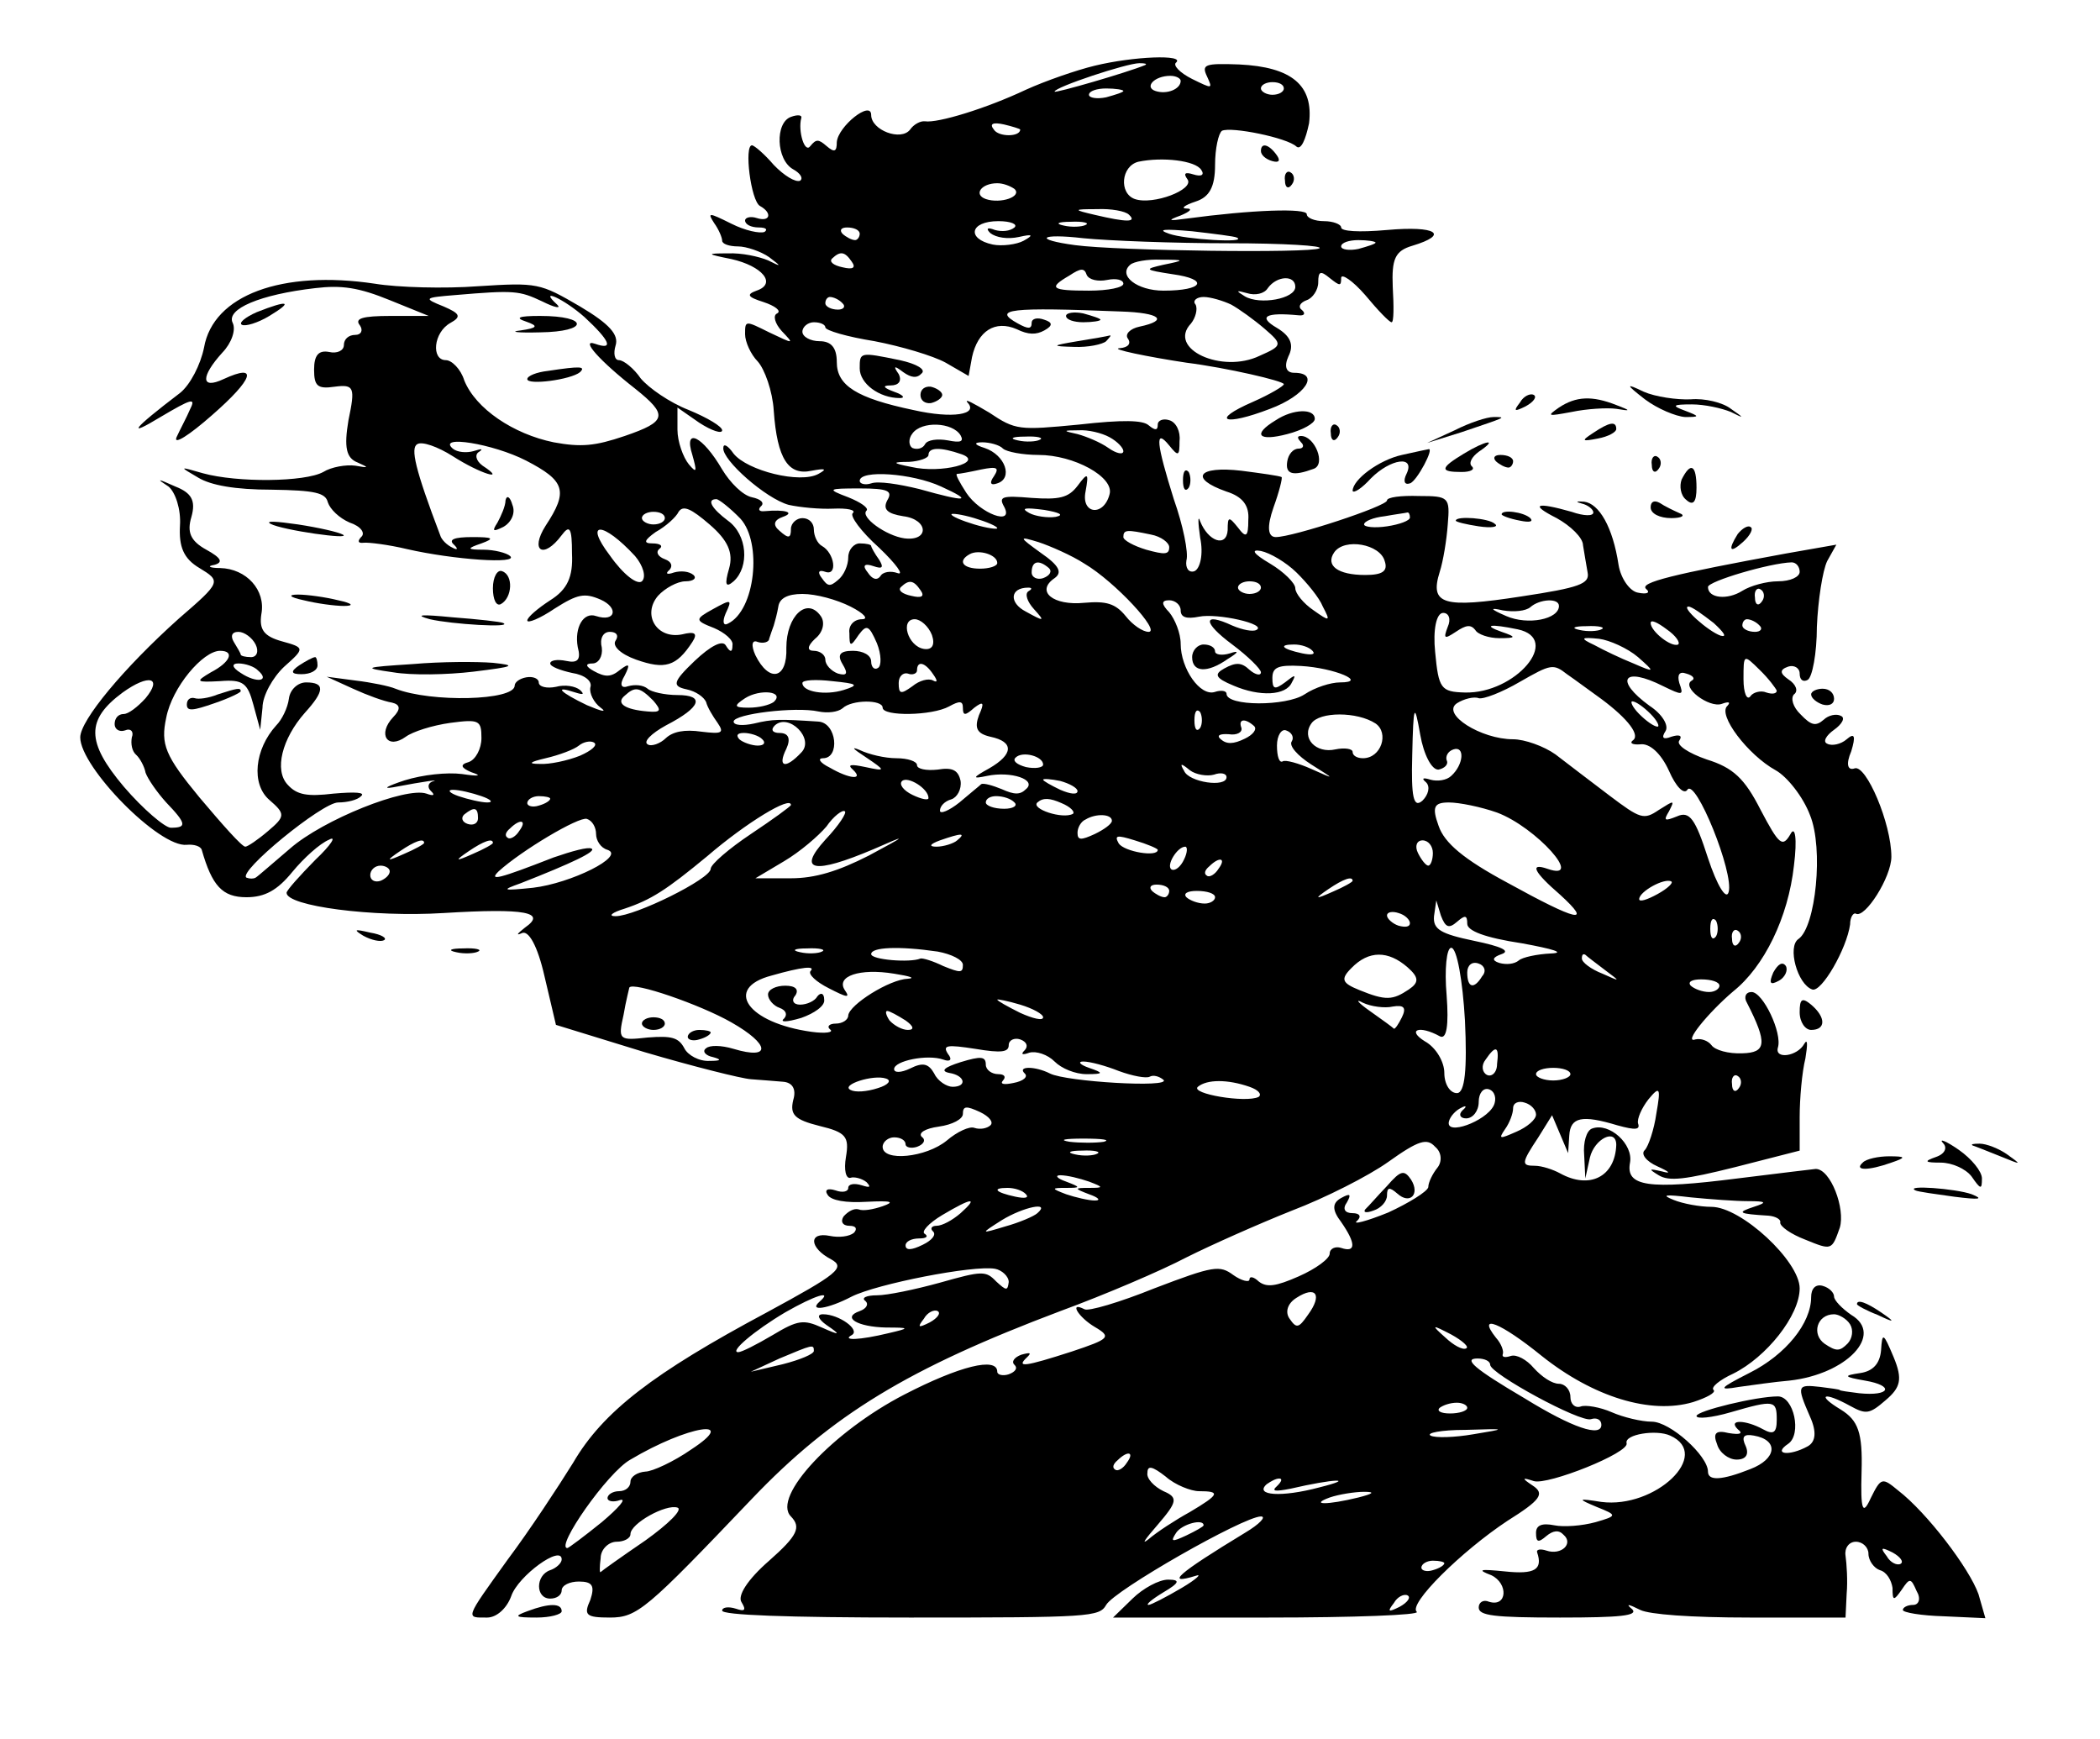 <?xml version="1.0" encoding="UTF-8"?>
<svg xmlns="http://www.w3.org/2000/svg" xmlns:xlink="http://www.w3.org/1999/xlink" width="1668px" height="1381px" viewBox="0 0 1668 1381" version="1.1">
<g id="surface1">
<path style=" stroke:none;fill-rule:nonzero;fill:rgb(0%,0%,0%);fill-opacity:1;" d="M 869.508 52.188 C 854.941 55.703 830.359 64.234 814.879 71.258 C 783.012 86.312 744.773 97.855 734.758 96.348 C 731.117 95.848 725.652 98.859 722.922 102.871 C 715.637 112.406 691.965 103.375 691.965 91.332 C 691.965 79.285 665.562 100.363 664.652 112.91 C 664.652 120.438 662.828 121.441 656.457 115.918 C 650.082 110.398 648.262 110.398 643.711 115.918 C 639.156 122.441 633.695 103.875 636.426 93.84 C 637.336 91.332 633.695 90.828 628.23 92.836 C 615.484 97.352 616.395 126.961 630.051 134.488 C 635.516 137.496 638.246 141.512 635.516 143.52 C 631.875 145.023 622.77 139.504 614.574 130.973 C 607.289 122.441 599.098 115.418 597.273 115.418 C 590.902 115.418 596.363 159.578 603.648 163.594 C 613.664 169.113 611.844 176.641 600.918 173.125 C 596.363 171.621 591.812 172.625 591.812 175.133 C 591.812 178.145 596.363 180.652 602.738 180.652 C 608.199 180.652 610.023 182.16 607.289 184.168 C 603.648 185.672 591.812 183.164 580.887 177.645 C 562.676 168.609 561.766 168.609 567.23 177.141 C 570.871 182.16 573.602 188.684 573.602 191.191 C 573.602 193.703 579.066 195.707 586.348 195.707 C 592.723 195.707 604.559 199.723 610.934 204.238 C 620.949 211.766 620.949 212.27 610.023 206.75 C 602.738 203.738 589.082 200.727 578.156 201.23 C 560.855 201.23 560.855 201.73 580.887 205.746 C 605.469 211.266 617.305 225.316 600.918 230.836 C 592.723 233.848 593.633 235.855 606.379 239.867 C 615.484 242.879 620.949 246.895 617.305 248.902 C 613.664 250.406 615.484 256.93 620.949 262.953 C 630.961 273.488 630.961 273.488 610.934 263.957 C 591.812 254.422 591.812 254.422 591.812 265.461 C 591.812 271.484 596.363 281.52 601.828 287.039 C 607.289 293.062 613.664 310.625 614.574 326.18 C 617.305 364.82 626.41 377.867 644.621 373.855 C 655.547 371.848 657.367 372.348 650.082 376.363 C 635.516 384.391 593.633 373.855 582.707 360.305 C 578.156 353.781 574.512 351.773 574.512 355.789 C 573.602 365.324 608.199 395.934 626.41 400.953 C 635.516 402.957 650.992 404.465 661.918 403.961 C 672.844 403.461 680.129 404.965 677.398 407.477 C 674.664 409.484 683.77 422.027 698.34 435.074 C 711.996 448.121 718.367 457.156 712.906 455.148 C 707.441 453.141 701.07 454.145 699.25 457.656 C 696.516 461.168 692.875 460.168 689.234 454.645 C 684.68 449.125 686.504 447.117 693.785 449.629 C 701.07 452.137 701.98 450.633 698.34 444.609 C 694.695 439.59 691.965 434.574 691.965 433.57 C 691.965 432.566 688.324 431.562 682.859 431.562 C 678.309 431.562 673.754 436.582 673.754 442.602 C 673.754 449.125 670.113 457.156 665.562 460.668 C 659.188 466.188 657.367 465.688 652.812 459.164 C 649.172 454.645 650.082 452.137 655.547 454.145 C 665.562 457.656 662.828 439.09 652.812 433.57 C 649.172 431.562 646.441 425.539 646.441 420.523 C 646.441 415.504 642.801 411.488 637.336 411.488 C 632.785 411.488 628.23 415.504 628.23 420.02 C 628.23 427.547 626.41 428.051 619.125 421.527 C 613.664 417.012 614.574 412.996 621.859 410.484 C 631.875 406.973 623.68 404.465 607.289 405.969 C 602.738 406.473 601.828 404.465 604.559 401.957 C 607.289 399.445 604.559 396.434 597.273 394.93 C 589.992 393.426 579.977 383.387 573.602 372.852 C 558.125 346.254 542.645 338.727 549.93 361.309 C 553.57 374.355 553.57 376.363 547.199 368.836 C 542.645 363.316 538.094 350.77 538.094 341.234 L 538.094 323.672 L 555.395 335.715 C 565.41 342.238 573.602 344.75 573.602 341.738 C 573.602 338.727 561.766 331.699 547.199 325.68 C 531.719 319.656 515.332 308.117 508.957 300.59 C 503.496 292.559 495.301 286.035 491.66 286.035 C 488.016 286.035 487.105 280.516 488.93 274.492 C 491.66 265.965 484.375 257.434 460.703 243.383 C 428.836 224.812 427.016 224.312 379.672 227.324 C 353.266 229.332 315.938 228.328 297.727 225.316 C 223.977 214.277 169.348 234.348 162.066 276 C 159.336 289.547 151.141 305.605 142.945 312.129 C 104.707 341.234 100.152 347.758 127.469 331.199 C 152.051 316.645 155.691 315.645 151.141 324.676 C 148.41 331.199 142.945 341.234 140.215 347.258 C 137.484 353.781 150.23 345.75 168.438 329.695 C 201.215 301.09 205.77 288.043 177.543 301.09 C 159.336 309.621 159.336 299.082 176.633 280.016 C 183.918 272.488 187.559 261.949 184.828 256.43 C 179.363 245.387 206.68 233.848 250.383 228.828 C 271.324 226.32 284.98 228.328 309.562 238.363 L 340.52 250.91 L 310.473 250.91 C 287.711 250.91 281.34 252.914 285.891 258.438 C 288.621 262.449 286.801 265.965 282.25 265.965 C 276.785 265.965 273.145 269.477 273.145 273.992 C 273.145 278.508 267.68 281.016 261.309 279.512 C 253.113 278.008 249.473 282.02 249.473 293.562 C 249.473 306.609 252.203 309.121 265.859 307.113 C 281.34 305.105 282.25 307.613 276.785 333.707 C 273.145 355.285 274.965 363.816 284.07 367.328 C 293.176 371.344 293.176 371.848 282.25 369.84 C 274.965 368.836 263.129 370.844 256.754 374.855 C 242.188 382.887 188.469 383.387 161.156 375.859 C 142.035 370.34 142.035 370.34 157.512 379.375 C 167.527 385.395 186.648 388.906 215.785 388.906 C 250.383 389.41 258.578 391.418 260.398 398.945 C 262.219 404.465 269.504 411.488 277.695 415.004 C 286.801 418.012 290.441 423.535 286.801 426.543 C 284.07 429.555 284.07 431.562 288.621 431.062 C 292.266 430.559 308.652 432.566 323.219 436.078 C 360.551 444.609 412.449 448.121 405.164 441.598 C 402.434 439.09 392.418 436.582 384.223 436.582 C 370.566 436.582 370.566 435.578 382.402 431.562 C 393.328 427.547 391.508 426.543 375.117 426.543 C 360.551 426.543 355.996 428.551 360.551 432.566 C 364.191 436.078 363.281 437.082 359.641 435.074 C 355.086 433.066 350.535 428.551 349.625 425.039 C 329.594 372.348 325.953 355.789 331.414 352.777 C 335.059 350.27 347.805 354.785 359.641 362.312 C 381.492 376.363 403.344 382.887 383.312 369.84 C 377.848 365.824 376.938 360.805 380.582 358.801 C 384.223 356.289 382.402 356.289 376.027 358.297 C 370.566 359.801 363.281 359.301 359.641 356.289 C 346.895 345.25 391.508 352.277 417.91 365.824 C 448.867 381.883 451.598 389.91 433.387 417.512 C 420.641 437.586 431.566 444.609 446.137 425.039 C 452.508 416.508 454.328 419.016 454.328 439.59 C 455.238 458.16 450.688 468.195 437.031 476.727 C 427.016 483.25 418.82 490.273 418.82 492.785 C 418.82 495.293 428.836 491.277 440.672 483.25 C 458.883 471.707 464.344 470.703 477.09 476.223 C 491.66 482.746 488.93 494.289 473.449 489.27 C 463.434 485.758 456.152 498.305 458.883 513.859 C 461.613 523.898 458.883 526.906 449.777 524.902 C 442.492 523.395 437.031 524.398 437.031 526.906 C 437.031 529.418 445.227 532.426 454.328 534.434 C 464.344 535.941 470.719 540.957 468.898 545.977 C 467.988 550.492 471.629 558.02 477.09 562.035 C 482.555 566.051 478.004 565.047 466.164 560.027 C 445.227 549.992 438.852 543.969 457.062 549.992 C 463.434 552 464.344 551.496 460.703 547.984 C 457.062 544.973 448.867 543.469 441.582 545.477 C 434.301 546.98 427.926 545.477 427.926 541.961 C 427.926 538.953 423.375 536.945 417.91 537.949 C 412.449 538.953 408.805 541.961 408.805 544.473 C 408.805 556.516 342.34 558.02 314.117 546.98 C 309.562 544.973 294.996 541.961 282.25 540.457 L 259.488 537.445 L 280.43 546.98 C 291.355 552 305.012 557.016 311.383 558.02 C 317.758 559.527 318.668 563.039 312.293 569.562 C 299.547 583.109 307.742 595.656 322.309 585.117 C 327.773 581.105 343.25 576.086 357.82 574.078 C 380.582 571.066 382.402 572.07 382.402 586.121 C 382.402 594.652 377.848 603.184 372.387 605.191 C 365.102 607.199 366.012 609.707 374.207 613.219 C 383.312 616.23 380.582 616.734 366.922 614.727 C 355.086 613.219 335.969 615.227 321.398 619.742 C 307.742 624.262 303.191 626.77 312.293 625.266 C 338.699 620.246 350.535 618.738 343.25 620.746 C 339.609 622.254 339.609 625.766 342.34 628.273 C 345.984 631.789 344.16 632.289 338.699 630.281 C 322.309 624.762 256.754 650.855 230.352 673.941 C 216.695 685.48 204.859 696.02 203.039 697.023 C 201.215 698.027 198.484 698.027 195.754 697.023 C 188.469 692.508 255.844 637.309 268.59 637.309 C 275.875 637.309 284.07 635.301 286.801 632.289 C 290.441 629.277 282.25 628.777 264.949 630.281 C 244.008 632.793 235.812 631.285 228.531 623.258 C 217.605 611.715 223.977 586.625 242.188 566.051 C 257.664 548.988 258.578 541.961 243.098 541.961 C 236.727 541.961 230.352 547.48 229.441 555.008 C 228.531 562.035 223.977 571.57 219.426 576.086 C 202.125 595.156 199.395 622.754 213.961 635.301 C 226.711 646.34 226.711 648.348 213.051 659.891 C 204.859 666.914 196.664 672.434 194.844 672.434 C 192.113 672.434 176.633 654.871 158.422 633.293 C 131.109 600.172 127.469 591.141 132.02 570.062 C 136.57 545.977 161.156 516.871 174.812 516.871 C 186.648 516.871 183.008 525.902 167.527 533.934 C 154.781 541.461 155.691 541.961 174.812 540.957 C 193.023 539.453 196.664 542.465 201.215 559.527 L 206.68 579.598 L 208.5 562.035 C 208.5 552.5 216.695 537.949 225.801 529.418 C 242.188 514.863 242.188 514.363 223.977 509.344 C 209.41 505.328 205.77 499.809 207.59 487.766 C 211.23 468.695 195.754 451.637 174.812 451.133 C 166.617 451.133 163.887 449.629 170.262 448.625 C 177.543 446.617 175.723 443.105 163.887 436.582 C 151.141 429.555 148.41 422.531 152.051 410.484 C 155.691 397.438 152.051 391.418 139.305 386.398 C 124.734 379.875 123.824 379.875 133.84 386.398 C 139.305 390.914 143.855 404.465 142.945 417.512 C 142.035 434.07 145.676 443.605 158.422 451.133 C 175.723 461.672 175.723 462.172 142.035 491.277 C 98.332 530.422 63.734 572.07 63.734 585.621 C 63.734 609.207 126.559 673.438 148.41 670.93 C 153.871 670.426 159.336 671.934 160.246 674.945 C 168.438 703.547 176.633 712.578 195.754 712.578 C 210.32 712.578 220.336 707.059 232.172 692.508 C 241.277 681.469 254.023 669.926 261.309 666.914 C 267.68 663.402 263.129 670.93 250.383 682.973 C 238.547 695.016 227.621 707.059 227.621 709.066 C 227.621 719.605 295.906 728.637 352.355 725.125 C 417.91 721.109 434.301 724.625 417 736.668 C 410.625 741.684 409.715 743.191 414.27 741.184 C 419.73 738.172 427.016 751.219 432.477 775.309 L 441.582 813.945 L 511.691 835.523 C 550.84 847.066 589.082 856.602 596.363 857.102 C 603.648 857.605 615.484 858.609 621.859 859.109 C 629.141 859.613 632.785 864.629 630.051 873.664 C 627.32 885.203 630.961 889.219 650.992 894.238 C 671.934 899.254 674.664 902.77 671.934 918.828 C 670.113 929.363 671.934 936.391 675.578 935.387 C 678.309 934.383 684.68 935.887 688.324 938.898 C 691.965 942.914 691.055 943.414 684.68 941.41 C 678.309 939.402 673.754 940.406 673.754 943.414 C 673.754 946.426 669.203 947.43 663.738 945.422 C 657.367 943.414 654.637 944.922 657.367 948.938 C 660.098 953.453 671.934 955.461 688.324 954.457 C 708.355 953.453 711.086 954.457 701.07 957.969 C 693.785 960.477 685.59 961.984 681.949 960.477 C 678.309 959.473 673.754 961.984 670.113 965.996 C 667.383 970.012 669.203 973.523 674.664 973.523 C 680.129 973.523 681.039 976.035 678.309 979.043 C 674.664 982.055 666.473 983.059 659.188 981.555 C 641.887 978.043 642.801 991.09 660.098 1000.121 C 671.934 1006.645 665.562 1011.664 609.113 1042.273 C 518.973 1090.449 478.914 1121.059 455.238 1161.707 C 443.402 1180.773 420.641 1215.402 403.344 1238.484 C 368.746 1286.66 369.656 1284.652 386.953 1284.652 C 394.238 1284.652 402.434 1277.625 406.074 1267.59 C 411.539 1251.531 446.137 1226.441 446.137 1238.484 C 446.137 1241.496 441.582 1245.508 437.031 1247.016 C 425.195 1251.031 425.195 1269.598 437.031 1269.598 C 442.492 1269.598 446.137 1266.586 446.137 1263.074 C 446.137 1259.059 452.508 1256.047 459.793 1256.047 C 470.719 1256.047 472.539 1259.559 468.898 1270.602 C 463.434 1282.645 465.254 1284.652 484.375 1284.652 C 506.227 1284.652 513.512 1278.129 597.273 1190.309 C 661.008 1123.566 721.102 1086.934 842.195 1041.27 C 877.703 1028.223 922.316 1009.152 942.348 998.617 C 962.379 988.578 999.707 972.02 1026.113 961.48 C 1052.516 951.445 1087.113 933.883 1102.59 922.84 C 1127.176 905.277 1133.547 903.773 1139.922 910.797 C 1145.383 915.312 1145.383 922.84 1141.742 927.359 C 1138.102 931.875 1134.457 938.898 1134.457 942.914 C 1133.547 946.426 1118.98 955.461 1102.59 962.988 C 1085.293 970.012 1073.457 973.023 1078.008 969.512 C 1081.652 965.996 1079.828 963.488 1074.367 963.488 C 1067.992 963.488 1066.172 959.977 1069.812 954.957 C 1073.457 948.434 1072.547 947.43 1065.262 951.445 C 1057.977 955.461 1057.977 960.98 1065.262 970.516 C 1077.098 987.574 1077.098 995.102 1065.262 991.09 C 1060.711 989.582 1056.156 991.59 1056.156 995.605 C 1056.156 999.621 1045.23 1007.648 1031.574 1013.672 C 1013.363 1021.699 1006.082 1022.703 999.707 1017.684 C 996.066 1014.172 992.422 1013.168 992.422 1016.18 C 992.422 1018.688 986.051 1017.184 979.676 1012.668 C 968.75 1004.637 964.199 1005.141 916.855 1023.203 C 889.539 1034.246 864.047 1041.773 861.312 1039.766 C 848.566 1033.242 856.762 1046.289 869.508 1053.816 C 883.164 1061.844 881.344 1063.352 851.301 1073.387 C 813.969 1085.43 806.688 1086.434 815.789 1077.902 C 819.434 1074.391 818.523 1073.887 811.238 1075.895 C 805.773 1077.902 803.043 1081.414 805.773 1083.926 C 808.508 1086.434 806.688 1089.445 801.223 1091.453 C 796.672 1092.957 792.117 1091.953 792.117 1089.445 C 792.117 1077.402 762.07 1084.93 718.367 1107.512 C 661.918 1136.613 612.754 1188.805 628.23 1204.359 C 636.426 1212.891 633.695 1219.414 610.934 1239.488 C 593.633 1254.543 585.438 1267.59 589.082 1272.609 C 592.723 1278.629 591.812 1280.137 584.527 1277.625 C 578.156 1275.617 573.602 1276.621 573.602 1279.133 C 573.602 1282.645 623.68 1284.652 722.922 1284.652 C 865.867 1284.652 873.152 1284.148 878.613 1274.613 C 884.988 1263.074 987.871 1204.359 1001.527 1204.359 C 1006.082 1204.359 1000.617 1210.383 988.781 1217.406 C 935.062 1250.027 925.047 1259.059 949.633 1251.531 C 955.094 1249.523 950.543 1254.039 938.707 1261.066 C 925.957 1268.594 914.121 1274.613 912.301 1274.613 C 909.57 1274.613 915.031 1270.098 924.137 1264.578 C 936.883 1257.051 937.793 1254.543 927.781 1254.543 C 920.496 1254.543 907.75 1261.566 899.555 1269.598 L 884.078 1284.652 L 1006.992 1284.652 C 1075.277 1284.652 1128.086 1282.645 1125.355 1280.137 C 1118.07 1274.113 1160.863 1231.961 1197.281 1207.875 C 1223.688 1191.312 1227.328 1186.297 1217.312 1179.77 C 1208.207 1173.75 1209.117 1173.246 1218.223 1176.258 C 1229.148 1179.77 1294.703 1153.676 1291.973 1146.148 C 1290.152 1139.125 1315.645 1135.109 1326.57 1140.129 C 1360.258 1155.184 1314.734 1198.34 1271.941 1192.82 C 1252.82 1189.809 1252.82 1190.309 1268.301 1196.832 C 1284.688 1203.355 1284.688 1203.859 1267.387 1208.875 C 1256.461 1211.887 1241.895 1212.891 1234.613 1211.387 C 1224.598 1209.379 1220.043 1211.387 1220.043 1217.406 C 1220.043 1224.934 1221.863 1225.438 1228.238 1219.918 C 1233.699 1215.402 1238.254 1214.898 1241.895 1218.914 C 1250.09 1225.938 1240.074 1235.473 1228.238 1231.457 C 1223.688 1229.953 1220.043 1230.453 1220.953 1232.965 C 1225.508 1246.512 1219.133 1250.527 1195.461 1248.02 C 1175.43 1246.012 1172.699 1246.512 1184.535 1251.031 C 1198.191 1257.555 1197.281 1276.621 1182.715 1272.105 C 1178.16 1270.098 1174.52 1272.609 1174.52 1276.621 C 1174.52 1283.145 1186.355 1284.652 1239.164 1284.652 C 1287.418 1284.652 1301.078 1283.145 1296.523 1278.129 C 1291.062 1273.609 1292.883 1273.609 1302.898 1278.629 C 1310.18 1282.141 1342.047 1284.652 1390.305 1284.652 L 1465.875 1284.652 L 1466.785 1265.582 C 1467.695 1255.547 1466.785 1241.996 1465.875 1235.473 C 1464.961 1229.453 1468.605 1224.434 1474.066 1224.434 C 1479.531 1224.434 1484.082 1228.949 1484.082 1233.969 C 1484.082 1239.488 1488.637 1245.508 1493.188 1247.016 C 1498.652 1248.52 1502.293 1255.043 1503.203 1261.066 C 1503.203 1271.605 1504.113 1271.605 1510.488 1262.57 C 1516.859 1253.035 1517.77 1253.035 1522.324 1263.574 C 1525.965 1269.598 1524.145 1274.613 1519.59 1274.613 C 1515.039 1274.613 1511.398 1276.621 1511.398 1278.629 C 1511.398 1280.637 1525.965 1283.145 1544.176 1283.648 L 1576.953 1285.152 L 1571.488 1266.082 C 1564.207 1245.508 1530.516 1201.348 1507.754 1183.785 C 1495.008 1173.246 1494.098 1173.246 1485.902 1189.809 C 1479.531 1203.859 1477.711 1199.844 1478.621 1168.73 C 1479.531 1137.617 1475.887 1128.086 1462.23 1119.555 C 1442.199 1107.512 1448.574 1105 1469.516 1116.543 C 1482.262 1123.566 1484.992 1123.066 1497.738 1112.027 C 1509.578 1101.988 1511.398 1095.465 1504.113 1077.902 C 1495.918 1058.332 1495.008 1057.828 1494.098 1072.383 C 1493.188 1082.922 1487.727 1088.941 1477.711 1090.449 C 1464.051 1092.457 1464.051 1093.457 1481.352 1096.469 C 1505.023 1100.484 1501.383 1109.016 1476.801 1106.508 C 1468.605 1105.504 1461.32 1104.5 1461.32 1103.996 C 1461.32 1103.496 1454.039 1102.492 1445.844 1101.488 C 1427.633 1099.48 1426.723 1099.984 1437.648 1125.074 C 1443.113 1137.117 1442.199 1145.145 1435.828 1148.66 C 1421.262 1156.688 1407.602 1155.184 1420.348 1146.652 C 1431.273 1139.125 1424.902 1109.016 1412.156 1109.016 C 1394.855 1109.016 1347.512 1120.559 1347.512 1124.57 C 1347.512 1127.082 1359.348 1126.078 1374.824 1121.562 C 1409.422 1111.523 1411.246 1112.027 1411.246 1127.582 C 1411.246 1138.121 1408.512 1139.625 1400.32 1135.109 C 1386.66 1127.582 1372.094 1127.082 1380.289 1135.109 C 1384.84 1138.621 1382.109 1139.625 1373.004 1138.121 C 1362.988 1135.613 1360.258 1138.121 1363.898 1147.152 C 1365.719 1153.676 1373.004 1159.195 1379.379 1159.195 C 1386.66 1159.195 1389.395 1155.184 1386.66 1148.66 C 1383.02 1141.133 1384.84 1138.621 1393.035 1140.129 C 1413.066 1143.641 1411.246 1158.695 1390.305 1166.723 C 1367.543 1175.758 1356.617 1176.258 1356.617 1168.73 C 1356.617 1156.188 1326.57 1129.09 1312.004 1129.09 C 1303.809 1129.09 1289.238 1125.574 1280.137 1121.562 C 1271.031 1117.547 1259.195 1115.539 1255.551 1117.043 C 1251 1118.551 1247.359 1115.035 1247.359 1109.516 C 1247.359 1103.496 1242.805 1098.98 1238.254 1098.98 C 1232.789 1098.98 1224.598 1093.457 1218.223 1086.434 C 1212.762 1079.91 1204.566 1075.395 1200.012 1076.898 C 1195.461 1078.406 1192.73 1077.902 1193.641 1075.395 C 1194.551 1073.387 1192.73 1067.363 1188.176 1062.348 C 1172.699 1042.777 1191.82 1050.301 1224.598 1076.898 C 1265.566 1109.516 1311.09 1123.566 1344.781 1113.531 C 1355.707 1110.02 1362.988 1106.004 1361.168 1103.996 C 1358.438 1101.988 1365.719 1095.969 1376.645 1090.949 C 1403.051 1077.902 1429.453 1044.781 1429.453 1023.203 C 1429.453 1001.625 1383.02 958.469 1359.348 958.469 C 1350.242 958.469 1336.586 955.961 1329.301 952.949 C 1319.285 948.938 1322.016 948.434 1342.957 950.941 C 1358.438 952.449 1378.469 953.953 1388.484 953.953 C 1403.051 953.953 1403.961 954.957 1393.035 958.469 C 1379.379 962.988 1380.289 963.988 1404.871 965.496 C 1410.336 965.996 1414.887 968.508 1413.977 971.016 C 1413.977 974.027 1422.172 980.047 1434.008 984.566 C 1454.949 993.094 1454.949 993.094 1461.32 975.031 C 1465.875 959.977 1454.039 928.359 1442.199 928.359 C 1441.289 928.359 1413.066 931.875 1380.289 935.887 C 1309.27 944.922 1291.062 942.41 1294.703 923.344 C 1297.434 908.789 1278.312 891.227 1264.656 896.246 C 1260.105 897.75 1257.375 907.285 1258.285 917.32 L 1259.195 935.887 L 1262.836 919.328 C 1266.477 904.273 1283.777 895.742 1283.777 909.293 C 1282.867 934.383 1262.836 944.922 1239.164 931.875 C 1233.699 928.863 1224.598 925.852 1219.133 925.852 C 1208.207 925.852 1208.207 923.844 1221.863 903.27 L 1232.789 885.707 L 1245.539 915.816 L 1246.449 901.766 C 1247.359 887.211 1256.461 885.203 1284.688 893.734 C 1299.254 897.75 1302.898 897.25 1301.078 892.23 C 1300.164 888.719 1303.809 880.188 1309.27 873.16 C 1318.375 862.121 1319.285 863.625 1315.645 884.203 C 1313.824 897.25 1309.27 910.297 1306.539 913.309 C 1302.898 916.316 1307.449 922.34 1316.555 926.355 C 1326.57 930.871 1327.48 932.375 1320.195 930.367 C 1309.27 927.859 1309.27 928.359 1317.465 933.379 C 1325.66 938.398 1338.406 936.891 1378.469 926.855 L 1429.453 913.809 L 1429.453 887.211 C 1429.453 872.66 1431.273 851.582 1434.008 840.543 C 1435.828 829.504 1435.828 824.484 1433.098 829 C 1427.633 839.039 1409.422 841.547 1412.156 832.012 C 1415.797 820.469 1400.32 787.852 1391.215 787.852 C 1386.66 787.852 1384.84 791.867 1387.57 796.383 C 1403.961 828.5 1403.051 836.027 1383.93 836.527 C 1373.004 837.031 1362.078 834.02 1359.348 830.004 C 1356.617 826.492 1351.152 824.484 1346.602 825.488 C 1336.586 829 1356.617 804.414 1376.645 787.352 C 1401.23 767.781 1420.348 728.637 1424.902 687.488 C 1427.633 665.91 1425.812 655.371 1422.172 662.398 C 1415.797 673.438 1413.066 670.93 1398.496 643.328 C 1385.75 618.238 1376.645 609.707 1355.707 603.184 C 1341.137 598.164 1331.121 591.641 1333.855 588.129 C 1336.586 584.113 1333.855 583.109 1327.48 585.117 C 1321.105 587.629 1319.285 586.121 1322.93 580.602 C 1325.66 576.086 1320.195 567.055 1310.18 560.531 C 1281.957 539.953 1289.238 528.914 1321.105 544.973 C 1336.586 552.5 1337.496 552.5 1333.855 542.465 C 1332.031 535.941 1333.855 532.93 1339.316 534.938 C 1344.781 536.441 1346.602 538.953 1343.867 540.457 C 1334.766 545.477 1357.527 562.535 1367.543 559.023 C 1373.004 557.016 1374.824 557.52 1372.094 560.531 C 1363.898 567.555 1388.484 599.672 1410.336 611.715 C 1419.438 616.734 1432.188 632.793 1437.648 647.344 C 1448.574 673.941 1442.199 736.164 1428.543 745.699 C 1419.438 751.723 1427.633 781.832 1439.469 785.844 C 1446.754 788.355 1466.785 753.73 1469.516 734.156 C 1469.516 728.137 1472.246 724.625 1474.066 725.629 C 1481.352 729.641 1502.293 696.523 1502.293 680.465 C 1502.293 653.867 1482.262 607.199 1473.156 610.211 C 1467.695 612.215 1465.875 607.199 1470.426 596.66 C 1474.066 584.617 1473.156 581.605 1466.785 587.125 C 1462.23 591.141 1454.949 592.645 1451.305 590.637 C 1447.664 589.133 1450.395 584.113 1456.77 579.598 C 1463.141 575.082 1465.875 570.062 1462.23 568.559 C 1458.59 566.551 1452.215 568.059 1448.574 571.57 C 1442.199 577.09 1438.559 576.086 1430.363 567.555 C 1423.992 561.531 1422.172 554.508 1424.902 551.496 C 1428.543 548.988 1426.723 543.469 1420.348 539.453 C 1413.977 534.938 1413.066 531.926 1420.348 529.418 C 1424.902 527.91 1429.453 530.422 1429.453 534.938 C 1429.453 539.953 1432.188 541.961 1435.828 539.953 C 1439.469 537.949 1443.113 518.879 1443.113 497.801 C 1444.023 476.727 1447.664 453.141 1451.305 445.613 L 1458.59 432.566 L 1418.527 439.59 C 1328.391 456.152 1301.988 462.676 1307.449 467.691 C 1311.09 470.703 1308.359 472.211 1301.078 470.703 C 1294.703 469.699 1287.418 459.664 1285.598 448.625 C 1281.047 418.516 1270.121 399.949 1258.285 398.441 C 1251.91 397.941 1251 398.441 1256.461 399.949 C 1261.016 400.953 1265.566 404.465 1265.566 406.973 C 1265.566 409.984 1258.285 409.984 1248.27 406.473 C 1220.043 398.441 1214.582 400.449 1236.434 411.488 C 1247.359 417.512 1257.375 427.047 1257.375 433.066 C 1258.285 439.09 1260.105 449.125 1261.016 454.645 C 1262.836 463.68 1254.641 466.691 1208.207 473.715 C 1146.293 483.25 1135.367 480.238 1143.562 454.145 C 1146.293 445.613 1149.027 429.055 1149.938 416.508 C 1151.758 394.93 1150.848 393.926 1127.176 393.926 C 1112.605 393.426 1101.68 394.93 1101.68 397.438 C 1101.68 401.957 1027.023 426.543 1013.363 426.543 C 1006.992 426.543 1006.082 418.516 1011.543 402.957 C 1016.098 390.414 1018.828 379.375 1017.918 378.871 C 1016.098 377.867 1001.527 375.859 986.051 373.855 C 951.453 369.84 944.168 379.875 974.215 390.414 C 986.961 394.43 992.422 401.453 991.512 412.996 C 991.512 426.543 989.691 427.547 983.32 419.016 C 976.035 409.984 975.125 409.984 975.125 421.023 C 974.215 435.074 959.645 430.059 953.273 414 C 951.453 408.48 951.453 414.5 953.273 427.047 C 956.004 440.094 953.273 451.637 948.719 453.641 C 944.168 455.148 941.438 451.133 942.348 445.113 C 944.168 439.09 939.617 417.012 932.332 396.434 C 918.676 352.777 916.855 339.227 928.691 353.781 C 935.973 362.812 936.883 362.312 936.883 350.27 C 937.793 342.742 934.152 335.215 928.691 333.707 C 924.137 332.203 919.586 333.707 919.586 337.223 C 919.586 341.738 917.766 342.238 912.301 337.723 C 907.75 333.707 892.27 333.207 856.762 337.223 C 809.418 341.738 806.688 341.738 785.746 327.688 C 772.996 320.16 765.715 316.145 768.445 319.656 C 777.551 329.191 756.609 332.703 725.652 325.68 C 680.129 316.145 664.652 306.109 664.652 287.543 C 664.652 276 660.098 270.98 650.992 270.98 C 643.711 270.98 637.336 267.469 637.336 263.453 C 637.336 259.438 641.887 255.926 646.441 255.926 C 651.902 255.926 655.547 257.934 655.547 259.941 C 655.547 262.449 672.844 267.469 694.695 270.98 C 715.637 274.996 741.133 282.523 751.145 288.043 L 769.355 298.582 L 772.086 283.527 C 776.641 262.953 790.297 253.918 807.598 261.445 C 816.699 265.965 823.074 265.965 829.449 262.449 C 836.73 258.438 835.82 255.926 829.449 253.918 C 823.984 251.91 819.434 252.914 819.434 256.43 C 819.434 261.445 816.699 261.445 808.508 256.93 C 787.566 245.387 802.133 243.883 890.449 247.395 C 921.406 248.398 928.691 254.422 905.016 259.438 C 897.734 260.945 893.18 265.461 895.914 268.973 C 898.645 272.988 895.914 276 889.539 276.5 C 880.434 277.004 912.301 283.527 942.348 288.043 C 974.215 292.059 1019.738 302.594 1019.738 305.105 C 1019.738 306.609 1008.812 313.133 995.156 319.156 C 960.559 334.211 972.395 338.727 1008.812 324.676 C 1037.039 314.137 1048.875 296.07 1027.934 296.07 C 1021.559 296.07 1019.738 291.055 1023.379 283.023 C 1027.934 273.992 1025.199 266.965 1014.273 260.441 C 998.797 251.41 1005.172 247.898 1031.574 250.406 C 1036.125 250.91 1037.039 248.902 1034.305 246.391 C 1030.664 243.883 1032.484 240.371 1037.949 238.363 C 1042.5 236.859 1047.051 230.332 1047.051 224.312 C 1047.051 215.281 1048.875 214.777 1056.156 220.801 C 1064.352 227.324 1065.262 227.324 1065.262 220.801 C 1065.262 216.785 1074.367 222.809 1084.383 234.348 C 1094.398 246.391 1103.504 255.926 1105.324 255.926 C 1107.145 255.926 1107.145 243.383 1106.234 227.824 C 1105.324 205.746 1108.055 199.223 1121.711 195.207 C 1151.758 186.176 1140.832 179.148 1101.68 182.66 C 1078.918 184.668 1065.262 183.664 1065.262 180.652 C 1065.262 178.145 1058.887 175.637 1051.605 175.637 C 1044.32 175.637 1037.949 173.125 1037.949 170.117 C 1037.949 165.098 994.246 166.602 942.348 173.629 C 927.781 175.637 926.867 175.133 937.793 171.121 C 945.078 168.109 947.809 165.598 942.348 165.598 C 937.793 165.598 940.527 163.09 949.633 160.078 C 960.559 156.566 965.109 148.539 965.109 130.973 C 965.109 117.926 967.84 105.883 970.57 103.875 C 977.855 100.363 1022.469 109.395 1029.754 116.422 C 1033.395 119.434 1037.039 110.902 1039.77 97.855 C 1043.41 67.746 1026.113 53.191 984.23 51.184 C 956.914 50.184 954.184 51.184 958.734 60.719 C 963.289 70.758 963.289 70.758 946.898 62.727 C 936.883 57.707 931.422 51.688 934.152 49.68 C 941.438 43.156 900.465 44.66 869.508 52.188 Z M 909.57 51.688 C 895.004 57.707 837.641 74.27 837.641 72.762 C 837.641 69.25 895.004 50.184 905.016 50.184 C 909.57 50.184 911.391 50.684 909.57 51.688 Z M 937.793 64.234 C 937.793 70.758 926.867 75.273 917.766 72.262 C 908.66 69.25 916.855 60.219 929.602 60.219 C 934.152 60.219 937.793 62.227 937.793 64.234 Z M 1019.738 70.254 C 1019.738 72.762 1016.098 75.273 1010.633 75.273 C 1006.082 75.273 1001.527 72.762 1001.527 70.254 C 1001.527 67.242 1006.082 65.234 1010.633 65.234 C 1016.098 65.234 1019.738 67.242 1019.738 70.254 Z M 892.27 72.262 C 892.27 73.266 885.898 75.273 878.613 77.281 C 871.328 78.785 864.957 77.781 864.957 75.273 C 864.957 72.262 871.328 70.254 878.613 70.254 C 885.898 70.254 892.27 71.258 892.27 72.262 Z M 810.328 102.871 C 810.328 108.895 793.027 108.895 789.387 102.871 C 785.746 98.355 788.477 96.852 797.582 98.859 C 803.953 100.363 810.328 102.371 810.328 102.871 Z M 954.184 134.988 C 956.914 139.004 954.184 140.508 947.809 138.5 C 941.438 136.496 939.617 137.496 943.258 142.516 C 948.719 150.547 915.941 163.09 901.375 158.074 C 888.629 153.555 890.449 131.977 904.105 128.465 C 923.227 124.449 949.633 127.461 954.184 134.988 Z M 805.773 150.043 C 812.148 156.066 794.848 162.086 783.012 158.074 C 772.996 154.559 779.371 145.527 792.117 145.527 C 796.672 145.527 802.133 147.535 805.773 150.043 Z M 896.824 170.617 C 903.195 176.641 895.004 176.641 869.508 170.617 C 852.211 166.602 852.211 166.102 871.328 166.102 C 882.254 165.598 894.09 167.605 896.824 170.617 Z M 805.773 180.652 C 802.133 183.664 795.762 184.168 790.297 182.66 C 783.922 180.152 783.012 181.656 786.656 185.172 C 791.207 188.684 800.312 190.188 809.418 188.18 C 820.344 185.672 821.254 186.676 813.059 191.191 C 807.598 194.203 795.762 195.707 788.477 194.203 C 767.535 189.688 770.266 175.637 793.027 175.637 C 803.043 175.637 808.508 178.145 805.773 180.652 Z M 862.227 178.648 C 859.492 180.152 851.301 180.652 844.926 179.148 C 837.641 177.645 840.375 176.137 850.387 176.137 C 860.402 175.637 865.867 177.141 862.227 178.648 Z M 682.859 185.672 C 682.859 188.18 681.039 190.691 679.219 190.691 C 676.488 190.691 671.934 188.18 669.203 185.672 C 666.473 182.66 668.293 180.652 672.844 180.652 C 678.309 180.652 682.859 182.66 682.859 185.672 Z M 982.41 188.684 C 991.512 193.199 941.438 190.188 928.691 185.672 C 918.676 182.16 924.137 181.656 946.898 183.664 C 964.199 185.672 980.586 187.68 982.41 188.684 Z M 976.035 193.199 C 1019.738 193.199 1051.605 195.207 1047.961 197.215 C 1040.68 201.23 887.719 199.223 854.031 194.703 C 820.344 190.188 825.805 185.172 860.402 189.184 C 880.434 191.191 932.332 193.199 976.035 193.199 Z M 1092.578 192.699 C 1092.578 193.703 1086.203 195.707 1078.918 197.715 C 1071.637 199.223 1065.262 198.219 1065.262 195.707 C 1065.262 192.699 1071.637 190.691 1078.918 190.691 C 1086.203 190.691 1092.578 191.695 1092.578 192.699 Z M 676.488 207.754 C 680.129 212.77 677.398 214.277 669.203 212.27 C 661.918 210.762 658.277 207.754 661.008 205.242 C 667.383 199.223 671.023 199.723 676.488 207.754 Z M 924.137 210.262 C 908.66 213.773 908.66 214.277 931.422 217.789 C 960.559 221.805 956.004 230.836 924.137 230.836 C 903.195 230.836 887.719 218.793 897.734 210.262 C 900.465 207.754 911.391 205.746 922.316 206.246 C 941.438 206.246 941.438 206.75 924.137 210.262 Z M 879.523 222.305 C 886.809 220.801 892.27 222.305 892.27 225.316 C 892.27 228.328 880.434 230.836 864.957 230.836 C 834.91 230.836 832.18 228.828 849.477 218.793 C 858.582 212.77 861.312 212.77 863.137 218.289 C 864.957 222.305 872.238 223.809 879.523 222.305 Z M 1028.844 227.824 C 1028.844 237.359 1000.617 242.379 988.781 235.352 C 981.496 230.836 981.496 230.332 990.602 232.844 C 996.977 234.852 1004.262 233.344 1006.992 228.828 C 1014.273 218.793 1028.844 218.289 1028.844 227.824 Z M 430.656 239.367 C 440.672 244.387 446.137 245.387 442.492 241.875 C 427.016 227.824 447.957 237.359 464.344 251.91 C 484.375 270.48 488.016 278.508 472.539 272.988 C 460.703 268.973 476.18 286.539 504.406 308.617 C 530.809 329.695 529.898 334.711 496.211 346.254 C 472.539 354.281 461.613 355.285 439.762 351.273 C 407.895 344.75 377.848 324.676 368.746 302.094 C 366.012 293.062 358.73 286.035 354.176 286.035 C 342.34 286.035 344.16 263.957 357.82 256.43 C 366.922 251.41 365.102 248.902 352.355 243.383 C 335.969 236.859 336.879 236.355 361.461 234.348 C 408.805 230.332 412.449 230.836 430.656 239.367 Z M 669.203 240.871 C 671.934 243.383 670.113 245.891 665.562 245.891 C 660.098 245.891 655.547 243.383 655.547 240.871 C 655.547 237.859 657.367 235.855 659.188 235.855 C 661.918 235.855 666.473 237.859 669.203 240.871 Z M 977.855 241.875 C 984.23 245.387 996.066 253.918 1004.262 260.945 C 1018.828 273.488 1018.828 274.492 1000.617 282.523 C 970.57 297.074 926.867 277.004 945.988 256.93 C 949.633 252.414 951.453 245.387 949.633 241.875 C 946.898 238.863 950.543 235.855 956.004 235.855 C 961.469 235.855 971.484 238.863 977.855 241.875 Z M 762.984 345.75 C 765.715 350.77 762.984 351.773 752.969 349.766 C 744.773 348.262 736.578 349.266 734.758 352.777 C 732.938 356.289 728.383 357.293 724.742 355.789 C 722.012 354.281 721.102 348.762 724.742 344.246 C 732.027 334.211 756.609 335.215 762.984 345.75 Z M 881.344 347.258 C 887.719 350.77 892.27 355.789 892.27 358.297 C 892.27 361.309 886.809 360.305 880.434 355.789 C 874.062 351.273 863.137 346.754 855.852 344.75 C 844.016 342.238 844.016 341.738 856.762 341.738 C 864.047 341.234 874.973 343.746 881.344 347.258 Z M 825.805 349.266 C 823.074 350.77 814.879 351.273 808.508 349.766 C 801.223 348.262 803.953 346.754 813.969 346.754 C 823.984 346.254 829.449 347.758 825.805 349.266 Z M 796.672 356.289 C 799.402 358.801 812.148 361.309 824.895 361.309 C 853.121 361.309 884.988 378.871 881.344 392.422 C 876.793 410.484 858.582 408.48 862.227 390.414 C 864.957 375.359 864.047 374.855 855.852 385.898 C 848.566 395.434 841.285 396.938 819.434 395.434 C 795.762 393.426 793.027 394.43 797.582 402.457 C 805.773 418.012 778.461 407.977 767.535 391.418 C 762.07 382.887 758.43 376.363 760.25 376.363 C 762.07 376.363 770.266 374.855 779.371 372.852 C 792.117 370.34 793.938 371.344 789.387 378.371 C 785.746 383.387 786.656 385.898 792.117 383.891 C 804.863 379.875 798.492 361.309 782.102 355.789 C 773.91 353.277 772.996 351.273 780.281 351.273 C 785.746 351.273 793.938 353.277 796.672 356.289 Z M 763.895 360.805 C 782.102 367.328 747.504 376.363 723.832 370.844 C 708.355 367.832 708.355 366.828 722.012 366.828 C 730.207 366.328 737.488 363.816 737.488 361.309 C 737.488 355.285 746.594 354.785 763.895 360.805 Z M 747.504 386.398 C 773.91 398.441 767.535 398.945 730.207 388.406 C 713.816 384.391 697.43 381.883 691.965 383.891 C 687.414 385.395 682.859 384.391 682.859 381.883 C 682.859 372.852 724.742 375.859 747.504 386.398 Z M 704.711 397.438 C 701.07 404.465 704.711 407.977 717.457 409.984 C 737.488 412.492 738.398 430.059 718.367 427.547 C 703.801 425.539 682.859 410.484 688.324 405.469 C 690.145 403.461 683.77 398.945 673.754 394.93 C 656.457 388.406 657.367 387.906 682.859 387.906 C 705.621 387.906 709.266 389.91 704.711 397.438 Z M 588.172 411.992 C 605.469 431.062 600.008 484.754 578.156 495.293 C 574.512 497.301 573.602 493.789 576.336 487.266 C 581.797 475.723 580.887 475.723 566.32 483.75 C 551.75 491.781 551.75 492.785 567.23 498.805 C 575.422 502.32 582.707 508.34 581.797 512.355 C 581.797 518.375 579.977 518.375 576.336 512.355 C 573.602 508.34 564.496 512.855 551.75 524.902 C 534.453 541.461 533.543 544.973 545.379 547.48 C 552.66 548.988 559.035 553.504 560.855 557.52 C 561.766 561.531 566.32 569.059 569.961 574.078 C 575.422 582.109 573.602 583.109 557.215 581.105 C 543.559 579.098 534.453 581.105 528.988 586.121 C 524.438 590.637 517.152 593.148 514.422 591.141 C 510.781 589.133 517.152 582.609 528.988 576.086 C 557.215 561.531 559.945 552 538.094 552 C 528.078 552 517.152 549.488 514.422 546.98 C 510.781 543.969 504.406 543.469 498.941 544.973 C 493.48 546.98 491.66 543.969 496.211 536.441 C 500.766 527.41 499.855 526.406 492.57 531.926 C 485.285 537.949 480.734 537.949 471.629 532.93 C 465.254 529.418 464.344 526.906 470.719 526.906 C 475.27 526.906 478.914 521.387 478.004 514.363 C 476.18 507.336 478.914 501.816 484.375 501.816 C 489.84 501.816 491.66 504.828 488.93 508.844 C 486.195 512.855 492.57 519.379 505.316 523.898 C 528.078 531.926 537.184 529.418 549.93 509.848 C 554.484 502.82 551.75 501.316 541.734 503.824 C 521.707 507.84 509.867 488.27 522.617 473.215 C 528.078 467.191 538.094 461.672 544.469 461.672 C 550.84 461.672 553.57 459.164 550.84 456.652 C 547.199 453.641 540.824 453.141 535.363 454.645 C 529.898 456.652 528.078 455.648 531.719 452.641 C 534.453 449.629 533.543 446.113 528.078 444.109 C 522.617 442.102 520.793 438.59 523.527 436.078 C 527.168 433.57 524.438 431.562 518.062 431.562 C 510.781 431.562 511.691 429.055 520.793 422.531 C 528.988 418.012 537.184 410.484 539.004 406.473 C 542.645 400.953 549.02 403.961 563.586 416.508 C 578.156 429.055 582.707 439.09 579.066 451.637 C 575.422 464.18 576.336 467.191 582.707 461.672 C 595.453 450.129 593.633 424.535 578.156 413.496 C 565.41 403.961 560.855 396.434 569.051 396.434 C 570.871 396.434 579.977 403.461 588.172 411.992 Z M 838.551 410.484 C 832.18 411.488 822.164 409.984 817.613 407.477 C 810.328 403.461 813.969 402.957 829.449 404.965 C 841.285 406.973 845.836 408.98 838.551 410.484 Z M 528.078 411.488 C 528.078 414 524.438 416.508 518.973 416.508 C 514.422 416.508 509.867 414 509.867 411.488 C 509.867 408.48 514.422 406.473 518.973 406.473 C 524.438 406.473 528.078 408.48 528.078 411.488 Z M 792.117 419.52 C 792.117 420.523 783.922 419.52 773.91 416.508 C 763.895 413.496 755.699 409.984 755.699 408.48 C 755.699 407.477 763.895 408.48 773.91 411.488 C 783.922 414.5 792.117 418.012 792.117 419.52 Z M 1119.891 410.988 C 1119.891 413.496 1111.695 416.508 1101.68 418.012 C 1091.664 419.52 1083.473 418.516 1083.473 416.508 C 1083.473 414 1090.754 410.988 1099.859 409.984 C 1108.055 408.48 1116.25 407.477 1118.07 406.973 C 1118.98 406.973 1119.891 408.48 1119.891 410.988 Z M 504.406 441.598 C 510.781 449.125 513.512 458.16 509.867 461.672 C 506.227 464.684 495.301 456.652 484.375 441.098 C 463.434 413.496 478.914 414 504.406 441.598 Z M 914.121 424.535 C 922.316 426.043 928.691 431.062 928.691 434.574 C 928.691 440.594 925.047 440.594 910.48 436.582 C 900.465 433.57 892.27 429.055 892.27 426.543 C 892.27 420.523 895.004 420.523 914.121 424.535 Z M 861.312 447.621 C 885.898 462.172 922.316 501.816 912.301 501.816 C 907.75 501.816 899.555 496.297 894.09 489.27 C 885.898 479.234 878.613 477.227 861.312 478.734 C 836.73 481.242 822.164 469.699 837.641 459.164 C 844.016 454.645 841.285 449.125 826.715 439.09 C 809.418 426.543 808.508 425.539 824.895 430.559 C 834 433.57 851.301 441.098 861.312 447.621 Z M 1099.859 445.613 C 1102.59 453.641 1098.039 456.652 1084.383 456.652 C 1062.531 456.652 1052.516 449.125 1059.801 438.59 C 1067.992 427.047 1096.219 432.062 1099.859 445.613 Z M 792.117 447.117 C 792.117 449.629 785.746 451.637 778.461 451.637 C 764.805 451.637 760.25 445.613 770.266 440.094 C 777.551 436.078 792.117 440.594 792.117 447.117 Z M 1029.754 454.645 C 1037.949 462.676 1047.961 474.719 1050.695 481.746 C 1057.066 493.789 1056.156 493.789 1043.41 484.754 C 1035.215 479.234 1028.844 471.207 1028.844 467.191 C 1028.844 463.176 1019.738 454.145 1008.812 447.621 C 995.156 439.59 993.336 436.078 1001.527 437.586 C 1008.812 439.09 1021.559 446.617 1029.754 454.645 Z M 833.09 451.133 C 835.82 453.641 834 457.156 828.539 459.164 C 823.984 460.668 819.434 458.66 819.434 454.645 C 819.434 445.613 824.895 444.109 833.09 451.133 Z M 1429.453 454.145 C 1429.453 458.16 1422.172 461.672 1412.156 461.672 C 1403.051 461.672 1390.305 465.184 1383.93 469.199 C 1372.094 476.727 1356.617 475.219 1356.617 466.188 C 1356.617 461.672 1405.781 447.117 1423.082 446.617 C 1426.723 446.617 1429.453 450.129 1429.453 454.145 Z M 731.117 468.695 C 734.758 473.715 732.027 475.219 723.832 473.215 C 716.547 471.707 712.906 468.695 715.637 466.188 C 722.012 460.168 725.652 460.668 731.117 468.695 Z M 1001.527 466.691 C 1001.527 469.199 997.887 471.707 992.422 471.707 C 987.871 471.707 983.32 469.199 983.32 466.691 C 983.32 463.68 987.871 461.672 992.422 461.672 C 997.887 461.672 1001.527 463.68 1001.527 466.691 Z M 816.699 469.699 C 813.969 471.707 815.789 477.73 821.254 483.75 C 830.359 493.789 829.449 493.789 814.879 485.758 C 801.223 478.734 802.133 466.691 816.699 466.691 C 820.344 466.691 819.434 468.195 816.699 469.699 Z M 1399.41 477.73 C 1396.676 481.746 1393.945 480.238 1393.945 474.719 C 1393.035 469.199 1395.766 466.188 1398.496 468.195 C 1401.23 469.699 1402.141 474.219 1399.41 477.73 Z M 675.578 481.746 C 686.504 487.266 690.145 491.781 684.68 491.781 C 678.309 491.781 673.754 496.797 674.664 502.82 C 674.664 513.859 675.578 513.859 681.949 504.324 C 688.324 495.797 690.145 496.297 696.516 510.848 C 700.16 519.883 700.16 528.914 697.43 530.422 C 694.695 532.426 691.965 529.918 691.965 525.402 C 691.965 520.383 685.59 516.871 677.398 516.871 C 667.383 516.871 664.652 519.883 669.203 527.41 C 673.754 534.938 672.844 536.945 665.562 534.938 C 660.098 532.93 655.547 527.91 655.547 523.898 C 655.547 519.883 650.992 516.871 646.441 516.871 C 640.977 516.871 640.977 513.359 647.352 507.336 C 653.727 502.32 655.547 494.289 651.902 489.27 C 640.977 473.715 624.59 489.27 624.59 514.363 C 625.5 539.453 610.934 542.465 600.008 520.383 C 596.363 512.355 597.273 507.84 601.828 509.848 C 606.379 511.352 610.934 509.848 610.934 507.336 C 611.844 504.324 613.664 499.309 614.574 496.797 C 615.484 493.789 617.305 487.266 618.215 481.746 C 619.125 475.219 625.5 471.707 637.336 471.707 C 648.262 471.707 664.652 476.223 675.578 481.746 Z M 937.793 484.754 C 937.793 490.273 942.348 491.781 952.363 489.773 C 966.93 486.762 1006.992 495.797 997.887 500.312 C 995.156 501.816 986.961 500.312 978.766 496.797 C 955.094 485.758 955.094 494.289 978.766 511.852 C 991.512 521.387 1001.527 531.426 1001.527 533.934 C 1001.527 536.945 996.977 535.941 992.422 531.926 C 986.051 525.902 981.496 525.902 972.395 530.922 C 964.199 535.438 965.109 538.449 979.676 544.473 C 1000.617 553.504 1021.559 552.5 1026.113 541.961 C 1029.754 535.438 1028.844 535.438 1020.648 541.961 C 1012.453 547.984 1010.633 547.48 1010.633 538.449 C 1010.633 529.918 1015.188 527.91 1033.395 528.914 C 1059.801 530.422 1087.113 541.961 1064.352 541.961 C 1057.066 541.961 1044.32 545.977 1036.125 551.496 C 1021.559 561.031 974.215 561.031 974.215 550.996 C 974.215 548.484 969.66 547.984 965.109 549.488 C 953.273 553.504 937.793 530.922 937.793 511.352 C 937.793 502.82 933.242 491.781 928.691 486.262 C 922.316 479.738 922.316 476.727 928.691 476.727 C 933.242 476.727 937.793 480.238 937.793 484.754 Z M 1238.254 481.242 C 1238.254 491.781 1213.672 496.797 1196.371 489.27 C 1183.625 483.75 1182.715 482.246 1193.641 484.754 C 1202.746 486.262 1211.848 485.258 1215.492 482.246 C 1222.773 475.723 1238.254 474.719 1238.254 481.242 Z M 1361.168 494.793 C 1369.363 502.32 1372.094 506.332 1366.633 504.828 C 1356.617 501.316 1334.766 481.746 1341.137 481.746 C 1343.867 481.746 1352.062 487.766 1361.168 494.793 Z M 1149.938 497.801 C 1146.293 507.336 1147.207 507.84 1156.309 501.816 C 1164.504 496.297 1168.145 495.797 1171.789 500.312 C 1173.609 503.824 1182.715 506.836 1190.91 506.836 C 1204.566 506.836 1204.566 505.832 1192.73 501.816 C 1177.25 496.297 1183.625 495.293 1205.477 499.809 C 1240.984 507.336 1203.656 550.996 1163.594 549.992 C 1144.473 549.488 1142.652 546.98 1139.922 517.875 C 1138.102 500.312 1140.832 486.762 1146.293 486.762 C 1150.848 486.762 1152.668 491.781 1149.938 497.801 Z M 740.219 504.324 C 742.953 512.355 740.219 516.371 733.848 515.367 C 721.102 513.359 714.727 491.781 726.562 491.781 C 731.117 491.781 737.488 497.301 740.219 504.324 Z M 1332.941 511.852 C 1327.48 514.363 1311.09 501.316 1311.09 494.793 C 1311.09 491.781 1316.555 494.289 1323.84 499.809 C 1331.121 504.828 1334.766 510.348 1332.941 511.852 Z M 1397.586 496.797 C 1400.32 499.309 1398.496 501.816 1393.945 501.816 C 1388.484 501.816 1383.93 499.309 1383.93 496.797 C 1383.93 493.789 1385.75 491.781 1387.57 491.781 C 1390.305 491.781 1394.855 493.789 1397.586 496.797 Z M 1271.941 499.809 C 1269.211 501.316 1261.016 501.816 1254.641 500.312 C 1247.359 498.805 1250.09 497.301 1260.105 497.301 C 1270.121 496.797 1275.582 498.305 1271.941 499.809 Z M 203.039 511.852 C 205.77 517.375 203.949 521.891 199.395 521.891 C 194.844 521.891 191.199 520.887 191.199 519.883 C 191.199 518.879 188.469 514.363 185.738 509.848 C 183.008 505.328 183.918 501.816 189.379 501.816 C 193.934 501.816 200.305 506.332 203.039 511.852 Z M 1301.078 521.891 C 1314.734 533.934 1314.734 534.434 1297.434 526.906 C 1287.418 522.895 1273.762 516.371 1266.477 512.355 C 1254.641 506.836 1255.551 505.832 1270.121 507.336 C 1278.312 508.34 1292.883 514.863 1301.078 521.891 Z M 1042.5 516.871 C 1045.23 519.883 1041.59 520.383 1034.305 518.879 C 1017.918 515.367 1015.188 511.852 1027.934 511.852 C 1033.395 511.852 1039.77 513.859 1042.5 516.871 Z M 1411.246 548.484 C 1411.246 550.996 1407.602 551.496 1403.051 549.992 C 1398.496 547.984 1392.125 549.992 1390.305 553.004 C 1387.57 556.516 1384.84 550.492 1384.84 539.453 C 1384.84 519.379 1384.84 519.379 1397.586 531.926 C 1404.871 538.953 1410.336 546.48 1411.246 548.484 Z M 204.859 532.426 C 214.875 540.957 203.949 542.965 191.199 534.434 C 183.918 529.918 183.918 526.906 189.379 526.906 C 194.844 526.906 202.125 529.418 204.859 532.426 Z M 741.133 535.438 C 744.773 540.457 744.773 542.465 741.133 540.457 C 737.488 538.449 730.207 540.457 724.742 544.973 C 715.637 551.496 713.816 551.496 713.816 542.465 C 713.816 536.945 717.457 533.934 721.102 534.938 C 724.742 536.441 728.383 534.938 728.383 532.426 C 728.383 524.398 734.758 525.902 741.133 535.438 Z M 1268.301 552.5 C 1290.152 568.059 1302.898 582.609 1297.434 587.629 C 1293.793 590.137 1296.523 591.641 1302.898 591.141 C 1310.18 590.137 1319.285 598.164 1325.66 612.215 C 1331.121 624.762 1337.496 631.285 1340.227 627.27 C 1346.602 617.234 1377.559 693.512 1373.004 708.566 C 1371.184 715.09 1363.898 703.547 1356.617 681.469 C 1346.602 650.355 1342.047 643.832 1332.031 648.348 C 1322.016 652.363 1321.105 651.859 1325.66 644.332 C 1330.211 635.301 1330.211 635.301 1317.465 643.328 C 1305.629 651.359 1302.898 650.355 1278.312 631.789 C 1263.746 620.746 1244.625 606.195 1235.523 599.168 C 1226.418 592.645 1210.938 587.125 1201.836 587.125 C 1176.34 587.125 1144.473 567.055 1157.219 558.523 C 1162.684 555.008 1170.879 553.004 1174.52 554.508 C 1178.16 555.512 1192.73 549.992 1207.297 541.461 C 1231.879 527.41 1233.699 526.906 1244.625 535.438 C 1251.91 540.457 1261.926 547.984 1268.301 552.5 Z M 115.633 554.508 C 109.258 561.531 101.973 567.055 98.332 567.055 C 93.781 567.055 91.047 570.566 91.047 575.082 C 91.047 579.098 94.691 581.605 99.242 580.102 C 103.793 578.094 106.527 581.105 104.707 585.621 C 103.793 590.637 104.707 596.66 108.348 599.672 C 111.078 602.18 114.719 608.703 115.633 613.723 C 117.453 618.738 124.734 629.277 132.02 637.309 C 148.41 654.371 148.41 657.379 135.66 657.379 C 131.109 657.379 113.809 642.828 98.332 624.762 C 68.285 589.133 68.285 571.57 97.422 549.992 C 118.363 534.938 129.289 537.949 115.633 554.508 Z M 670.113 547.984 C 655.547 552.5 637.336 549.488 637.336 542.465 C 637.336 539.953 648.262 539.453 661.008 540.957 C 681.039 542.965 682.859 543.969 670.113 547.984 Z M 518.973 556.516 C 525.348 564.043 525.348 566.051 514.422 565.047 C 496.211 563.539 488.93 558.523 496.211 552.5 C 504.406 544.973 508.047 545.477 518.973 556.516 Z M 614.574 557.52 C 610.934 560.027 602.738 562.035 594.543 562.035 C 582.707 562.035 582.707 560.531 591.812 554.508 C 603.648 546.98 623.68 548.988 614.574 557.52 Z M 701.07 562.035 C 701.07 569.059 740.219 568.559 753.879 561.031 C 762.07 556.516 764.805 556.516 764.805 562.035 C 764.805 568.559 766.625 568.559 773.91 562.035 C 781.191 556.516 782.102 558.02 777.551 568.059 C 773.91 578.094 775.73 582.609 786.656 585.117 C 805.773 589.133 804.863 599.168 785.746 610.211 C 772.086 617.738 772.086 618.738 783.922 616.23 C 803.043 612.215 823.984 619.242 814.879 626.77 C 810.328 631.285 805.773 631.285 795.762 626.77 C 788.477 623.758 781.191 621.75 779.371 622.754 C 778.461 623.758 770.266 630.281 762.07 637.309 C 753.879 643.832 746.594 646.844 746.594 643.832 C 746.594 640.316 750.234 636.305 755.699 634.797 C 760.25 633.293 763.895 626.77 762.984 620.246 C 761.16 611.715 756.609 609.207 744.773 611.215 C 735.668 612.215 728.383 610.711 728.383 607.699 C 728.383 604.688 721.102 602.18 711.996 602.18 C 702.891 602.18 690.145 599.168 682.859 595.656 C 675.578 592.645 677.398 594.652 687.414 601.176 C 703.801 612.215 703.801 612.719 687.414 609.207 C 675.578 606.695 672.844 607.199 677.398 611.215 C 686.504 619.742 674.664 618.738 659.188 609.707 C 650.992 605.691 649.172 602.18 653.727 602.18 C 667.383 602.18 664.652 574.078 650.082 573.074 C 619.125 571.066 613.664 571.066 599.098 574.582 C 589.992 576.586 582.707 576.086 582.707 573.074 C 582.707 567.055 631.875 561.031 650.082 565.047 C 657.367 566.551 665.562 565.547 669.203 562.535 C 676.488 555.512 701.07 555.512 701.07 562.035 Z M 1142.652 611.215 C 1147.207 610.211 1150.848 607.199 1149.027 603.688 C 1148.117 600.676 1149.938 596.66 1154.488 595.156 C 1163.594 592.145 1162.684 607.199 1152.668 616.23 C 1149.027 619.742 1141.742 620.746 1136.281 619.242 C 1129.906 617.234 1128.996 618.238 1132.637 621.25 C 1136.281 624.762 1134.457 631.285 1129.906 635.801 C 1122.621 642.324 1120.801 632.793 1121.711 599.672 C 1122.621 559.023 1123.531 557.52 1128.086 583.613 C 1130.816 599.168 1137.191 611.715 1142.652 611.215 Z M 1311.09 567.055 C 1316.555 572.574 1318.375 577.09 1316.555 577.09 C 1313.824 577.09 1307.449 572.574 1301.988 567.055 C 1296.523 561.531 1294.703 557.016 1296.523 557.016 C 1299.254 557.016 1305.629 561.531 1311.09 567.055 Z M 953.273 578.094 C 950.543 581.605 948.719 579.098 948.719 572.07 C 948.719 565.047 950.543 562.535 953.273 565.547 C 955.094 569.059 955.094 575.082 953.273 578.094 Z M 1092.578 574.582 C 1103.504 582.109 1097.129 602.18 1082.562 602.18 C 1078.008 602.18 1074.367 600.172 1074.367 597.16 C 1074.367 594.652 1067.992 593.648 1060.711 595.156 C 1045.23 598.668 1033.395 586.121 1041.59 574.582 C 1047.961 565.047 1078.008 565.047 1092.578 574.582 Z M 636.426 597.664 C 623.68 611.215 617.305 609.207 624.59 594.652 C 628.23 586.625 626.41 582.109 619.125 582.109 C 613.664 582.109 611.844 579.598 615.484 576.086 C 626.41 566.051 647.352 586.625 636.426 597.664 Z M 996.066 576.586 C 998.797 579.098 995.156 583.613 988.781 586.625 C 979.676 591.141 974.215 591.141 969.66 587.125 C 966.02 584.113 968.75 582.609 976.035 583.109 C 982.41 584.113 986.961 581.605 986.051 578.094 C 983.32 571.066 988.781 570.062 996.066 576.586 Z M 1026.113 588.633 C 1023.379 592.145 1030.664 600.172 1041.59 607.199 C 1060.711 619.242 1060.711 619.242 1041.59 610.711 C 1031.574 606.195 1020.648 603.184 1018.828 604.688 C 1016.098 606.195 1014.273 600.676 1014.273 592.145 C 1014.273 584.113 1017.918 578.594 1021.559 580.102 C 1026.113 581.605 1027.934 585.621 1026.113 588.633 Z M 605.469 587.125 C 608.199 589.637 607.289 592.145 601.828 592.145 C 597.273 592.145 589.992 589.637 587.262 587.125 C 584.527 584.113 585.438 582.109 590.902 582.109 C 595.453 582.109 602.738 584.113 605.469 587.125 Z M 460.703 600.172 C 450.688 604.188 436.121 607.199 428.836 606.695 C 418.82 606.695 420.641 605.191 433.387 602.18 C 444.312 599.672 456.152 595.156 459.793 592.145 C 463.434 589.133 468.898 588.129 471.629 589.637 C 475.27 591.641 469.809 596.16 460.703 600.172 Z M 828.539 607.199 C 828.539 609.707 822.164 610.711 814.879 609.207 C 807.598 607.199 803.953 604.188 806.688 601.68 C 812.148 596.16 828.539 600.676 828.539 607.199 Z M 964.199 615.227 C 969.66 613.219 974.215 614.223 974.215 617.234 C 974.215 625.766 944.168 621.25 940.527 612.215 C 936.883 606.195 937.793 605.691 945.078 611.715 C 949.633 615.227 958.734 616.734 964.199 615.227 Z M 737.488 633.793 C 737.488 635.801 732.027 634.797 724.742 631.285 C 717.457 627.773 713.816 622.754 716.547 620.246 C 721.102 616.23 737.488 626.266 737.488 633.793 Z M 855.852 628.273 C 855.852 631.285 850.387 630.785 842.195 627.27 C 834.91 623.758 828.539 620.246 828.539 619.242 C 828.539 618.238 834.91 618.738 842.195 620.246 C 849.477 622.254 855.852 625.766 855.852 628.273 Z M 382.402 632.289 C 389.688 634.797 392.418 637.309 386.953 637.309 C 382.402 637.309 371.477 634.797 364.191 632.289 C 356.91 629.781 355.086 627.27 359.641 627.27 C 365.102 627.27 375.117 629.781 382.402 632.289 Z M 437.031 634.297 C 437.031 635.801 433.387 638.312 427.926 639.816 C 423.375 641.32 418.82 640.316 418.82 637.809 C 418.82 634.797 423.375 632.289 427.926 632.289 C 433.387 632.289 437.031 633.293 437.031 634.297 Z M 805.773 637.309 C 808.508 639.816 804.863 642.324 797.582 642.324 C 789.387 642.324 783.012 639.816 783.012 637.309 C 783.012 634.297 786.656 632.289 791.207 632.289 C 796.672 632.289 803.043 634.297 805.773 637.309 Z M 852.211 646.34 C 844.016 650.855 818.523 642.324 823.984 637.309 C 828.539 633.293 834 633.793 843.105 637.809 C 850.387 640.82 854.031 644.836 852.211 646.34 Z M 628.23 639.316 C 628.23 640.316 613.664 650.855 596.363 662.398 C 579.066 673.941 564.496 686.484 564.496 690 C 564.496 698.027 504.406 727.633 488.93 727.633 C 482.555 727.633 486.195 724.625 496.211 721.613 C 517.152 714.586 528.988 707.059 561.766 679.961 C 592.723 653.367 628.23 631.789 628.23 639.316 Z M 1189.086 645.336 C 1220.043 656.879 1259.195 700.535 1229.148 690 C 1214.582 684.98 1218.223 692.508 1239.164 710.574 C 1265.566 734.66 1252.82 731.648 1197.281 701.039 C 1162.684 682.473 1147.207 669.422 1142.652 655.875 C 1137.191 640.82 1139.012 637.309 1150.848 637.309 C 1159.043 637.309 1176.34 640.82 1189.086 645.336 Z M 379.672 649.852 C 379.672 653.867 376.027 655.875 371.477 654.371 C 366.922 652.863 366.012 649.352 368.746 646.844 C 376.938 640.316 379.672 641.32 379.672 649.852 Z M 655.547 666.914 C 632.785 692.004 646.441 694.516 693.785 674.441 C 721.102 662.398 721.102 662.898 690.145 679.461 C 665.562 692.004 647.352 697.527 628.23 697.527 L 600.008 697.527 L 622.77 683.977 C 635.516 676.449 650.082 663.902 656.457 656.375 C 661.918 648.348 669.203 642.828 671.023 644.332 C 672.844 645.336 666.473 655.371 655.547 666.914 Z M 473.449 662.398 C 473.449 667.418 477.09 673.438 482.555 674.945 C 497.121 679.961 453.418 701.539 423.375 705.051 C 398.789 707.562 397.879 707.059 413.359 701.539 C 454.328 685.48 474.359 675.949 469.809 673.941 C 467.078 672.434 454.328 675.949 439.762 680.965 C 396.059 698.027 387.863 700.035 396.059 692.004 C 414.27 675.445 459.793 648.348 466.164 650.355 C 470.719 651.859 473.449 657.379 473.449 662.398 Z M 883.164 651.859 C 883.164 654.371 876.793 658.887 869.508 662.398 C 858.582 667.418 855.852 667.418 855.852 661.395 C 855.852 657.379 858.582 652.363 862.227 650.855 C 870.418 645.84 883.164 646.34 883.164 651.859 Z M 412.449 659.891 C 409.715 664.406 405.164 666.914 403.344 665.41 C 400.613 663.902 401.523 660.895 405.164 657.883 C 413.359 649.852 418.82 651.359 412.449 659.891 Z M 760.25 667.418 C 757.52 669.926 749.324 672.434 743.863 672.434 C 737.488 672.434 738.398 670.426 746.594 667.418 C 763.895 661.395 767.535 661.395 760.25 667.418 Z M 919.586 674.945 C 919.586 680.965 893.18 676.449 888.629 669.926 C 884.988 663.402 886.809 662.898 901.375 667.418 C 911.391 670.426 919.586 673.941 919.586 674.945 Z M 336.879 669.422 C 336.879 670.426 329.594 674.441 321.398 677.953 C 306.832 684.477 305.922 683.977 317.758 675.949 C 329.594 667.918 336.879 665.41 336.879 669.422 Z M 391.508 669.422 C 391.508 670.426 384.223 674.441 376.027 677.953 C 361.461 684.477 360.551 683.977 372.387 675.949 C 384.223 667.918 391.508 665.41 391.508 669.422 Z M 1138.102 677.453 C 1138.102 682.973 1136.281 687.488 1134.457 687.488 C 1132.637 687.488 1128.996 682.973 1126.266 677.453 C 1123.531 671.934 1125.355 667.418 1129.906 667.418 C 1134.457 667.418 1138.102 671.934 1138.102 677.453 Z M 940.527 682.473 C 937.793 688.492 933.242 692.004 930.512 690.5 C 925.957 687.488 935.062 672.434 941.438 672.434 C 943.258 672.434 943.258 676.949 940.527 682.473 Z M 967.84 690 C 965.109 694.516 960.559 697.023 958.734 695.52 C 956.004 694.012 956.914 691 960.559 687.992 C 968.75 679.961 974.215 681.469 967.84 690 Z M 309.562 692.004 C 309.562 695.016 305.922 698.027 302.281 699.531 C 297.727 701.039 294.086 699.031 294.086 695.016 C 294.086 691 297.727 687.488 302.281 687.488 C 305.922 687.488 309.562 689.496 309.562 692.004 Z M 1074.367 699.531 C 1074.367 700.535 1067.082 704.551 1058.887 708.062 C 1044.32 714.586 1043.41 714.086 1055.246 706.055 C 1067.082 698.027 1074.367 695.52 1074.367 699.531 Z M 1316.555 710.07 C 1308.359 714.586 1301.988 716.594 1301.988 714.086 C 1301.988 708.062 1322.016 697.023 1327.48 700.035 C 1329.301 701.039 1324.75 705.555 1316.555 710.07 Z M 928.691 707.562 C 928.691 710.07 926.867 712.578 925.047 712.578 C 922.316 712.578 917.766 710.07 915.031 707.562 C 912.301 704.551 914.121 702.543 918.676 702.543 C 924.137 702.543 928.691 704.551 928.691 707.562 Z M 965.109 712.578 C 965.109 715.09 961.469 717.598 956.914 717.598 C 951.453 717.598 945.078 715.09 942.348 712.578 C 939.617 709.57 943.258 707.562 950.543 707.562 C 958.734 707.562 965.109 709.57 965.109 712.578 Z M 1157.219 732.152 C 1163.594 726.629 1165.414 726.629 1165.414 733.656 C 1165.414 739.176 1179.07 744.695 1209.117 749.211 C 1233.699 753.73 1243.715 756.738 1231.879 757.242 C 1220.953 757.742 1209.117 760.254 1206.387 762.762 C 1202.746 765.773 1196.371 766.273 1190.91 764.77 C 1184.535 762.762 1185.445 760.254 1192.73 757.742 C 1200.012 755.234 1192.73 751.723 1170.879 747.207 C 1144.473 741.684 1138.102 738.172 1139.012 727.633 L 1140.832 715.09 L 1144.473 727.133 C 1148.117 736.668 1150.848 737.672 1157.219 732.152 Z M 1119.891 733.156 C 1119.891 736.164 1116.25 736.668 1110.785 735.16 C 1106.234 733.656 1101.68 729.641 1101.68 727.133 C 1101.68 724.121 1106.234 723.621 1110.785 725.125 C 1116.25 726.629 1119.891 730.645 1119.891 733.156 Z M 1362.988 743.691 C 1360.258 747.207 1358.438 744.695 1358.438 737.672 C 1358.438 730.645 1360.258 728.137 1362.988 731.148 C 1364.809 734.66 1364.809 740.684 1362.988 743.691 Z M 1381.199 748.711 C 1378.469 752.727 1375.734 751.219 1375.734 745.699 C 1374.824 740.18 1377.559 737.168 1380.289 739.176 C 1383.02 740.684 1383.93 745.199 1381.199 748.711 Z M 652.812 755.734 C 650.082 757.242 641.887 757.742 635.516 756.238 C 628.23 754.734 630.961 753.227 640.977 753.227 C 650.992 752.727 656.457 754.23 652.812 755.734 Z M 744.773 755.734 C 755.699 757.742 764.805 762.262 764.805 766.273 C 764.805 772.797 762.984 772.797 749.324 767.277 C 741.133 763.262 732.938 760.754 731.117 761.258 C 722.922 764.77 691.965 762.262 691.965 757.742 C 691.965 752.223 713.816 751.219 744.773 755.734 Z M 1163.594 810.434 C 1165.414 849.074 1163.594 868.145 1157.219 868.145 C 1151.758 868.145 1147.207 861.117 1147.207 852.086 C 1147.207 843.555 1140.832 832.012 1131.727 826.996 C 1117.16 817.961 1127.176 813.945 1143.562 822.98 C 1149.027 825.992 1150.848 814.449 1149.027 790.363 C 1147.207 769.785 1149.027 752.727 1152.668 752.727 C 1157.219 752.727 1161.773 778.82 1163.594 810.434 Z M 1118.07 768.281 C 1127.176 776.312 1127.176 780.324 1118.98 785.844 C 1106.234 794.375 1100.77 794.879 1079.828 786.348 C 1066.172 780.828 1064.352 777.816 1073.457 768.785 C 1087.113 754.734 1102.59 754.734 1118.07 768.281 Z M 1274.672 770.289 C 1287.418 779.824 1287.418 779.824 1272.852 773.301 C 1263.746 769.785 1256.461 764.266 1256.461 761.258 C 1256.461 758.246 1257.375 757.242 1259.195 758.246 C 1260.105 759.25 1267.387 764.77 1274.672 770.289 Z M 1177.25 775.309 C 1170.879 785.844 1165.414 784.84 1165.414 772.297 C 1165.414 766.777 1169.059 763.262 1174.52 765.27 C 1179.07 766.777 1180.895 771.293 1177.25 775.309 Z M 643.711 771.293 C 641.887 773.801 648.262 779.824 658.277 784.84 C 672.844 792.367 675.578 792.871 671.023 786.348 C 663.738 775.309 682.859 768.785 710.176 773.301 C 722.922 775.309 727.473 776.812 721.102 777.312 C 706.531 777.816 674.664 797.891 673.754 806.418 C 673.754 809.934 669.203 812.941 663.738 812.941 C 659.188 812.941 656.457 814.949 659.188 817.461 C 662.828 819.969 655.547 820.973 644.621 819.469 C 593.633 812.441 574.512 784.84 612.754 774.805 C 637.336 767.781 648.262 766.777 643.711 771.293 Z M 1365.719 782.836 C 1365.719 785.344 1362.078 787.852 1357.527 787.852 C 1352.062 787.852 1345.691 785.344 1342.957 782.836 C 1340.227 779.824 1343.867 777.816 1351.152 777.816 C 1359.348 777.816 1365.719 779.824 1365.719 782.836 Z M 580.887 811.941 C 611.844 829.504 612.754 842.047 582.707 833.016 C 572.691 830.004 563.586 830.004 560.855 832.516 C 557.215 835.023 560.855 838.535 566.32 839.539 C 573.602 841.547 572.691 842.551 563.586 842.551 C 555.395 843.051 546.289 838.035 543.559 832.516 C 539.004 823.984 533.543 822.477 514.422 823.984 C 491.66 826.492 490.75 825.992 495.301 805.918 C 497.121 794.879 499.855 784.84 499.855 784.34 C 502.586 779.32 556.305 797.891 580.887 811.941 Z M 828.539 807.926 C 828.539 810.938 820.344 808.93 810.328 804.414 C 800.312 799.395 792.117 794.879 792.117 793.875 C 792.117 793.371 800.312 794.879 810.328 797.891 C 820.344 800.898 828.539 805.418 828.539 807.926 Z M 1106.234 799.395 C 1115.34 797.891 1117.16 800.398 1113.516 807.926 C 1110.785 813.445 1108.055 817.461 1107.145 816.957 C 1106.234 815.953 1098.039 809.934 1088.023 802.906 C 1078.008 795.883 1076.188 792.871 1082.562 796.383 C 1088.934 799.395 1099.859 800.898 1106.234 799.395 Z M 719.281 810.434 C 725.652 814.949 726.562 817.961 721.102 817.961 C 716.547 817.961 710.176 814.449 706.531 810.434 C 703.801 806.418 702.891 802.906 704.711 802.906 C 706.531 802.906 712.906 806.418 719.281 810.434 Z M 813.969 834.02 C 810.328 837.531 812.148 838.035 817.613 836.027 C 823.074 834.52 832.18 837.531 837.641 843.051 C 843.105 848.574 854.031 853.09 863.137 853.09 C 876.793 853.09 876.793 852.086 864.957 848.07 C 857.672 845.562 855.852 843.051 860.402 843.051 C 865.867 843.051 878.613 846.566 888.629 850.578 C 899.555 854.594 910.48 856.602 913.211 855.098 C 915.941 853.59 920.496 854.594 924.137 857.605 C 930.512 864.129 846.746 859.109 834 852.586 C 822.164 846.566 807.598 846.566 813.969 852.586 C 816.699 855.098 813.059 858.609 804.863 860.113 C 797.582 861.621 793.938 861.117 796.672 858.105 C 799.402 855.098 797.582 853.09 793.027 853.09 C 787.566 853.09 783.012 849.574 783.012 845.562 C 783.012 839.039 779.371 838.535 762.984 843.555 C 750.234 847.57 746.594 850.578 753.879 852.086 C 766.625 854.094 768.445 863.125 756.609 863.125 C 752.059 863.125 744.773 858.609 742.043 852.586 C 737.488 844.559 732.938 843.555 722.922 848.574 C 715.637 852.086 710.176 852.086 710.176 849.074 C 710.176 842.551 736.578 837.031 749.324 841.547 C 754.789 843.555 756.609 841.547 752.969 837.031 C 748.414 830.004 752.059 829.504 774.82 833.016 C 795.762 836.527 801.223 835.523 801.223 830.004 C 801.223 825.992 805.773 823.984 810.328 825.488 C 815.789 827.496 816.699 831.008 813.969 834.02 Z M 1189.086 845.059 C 1189.086 852.086 1184.535 855.598 1180.895 853.59 C 1177.25 851.582 1176.34 846.062 1179.984 841.547 C 1188.176 829.504 1190.91 831.008 1189.086 845.059 Z M 1247.359 853.09 C 1247.359 855.598 1240.984 858.105 1233.699 858.105 C 1226.418 858.105 1220.043 855.598 1220.043 853.09 C 1220.043 850.078 1226.418 848.07 1233.699 848.07 C 1240.984 848.07 1247.359 850.078 1247.359 853.09 Z M 697.43 864.129 C 688.324 867.141 679.219 867.641 675.578 865.633 C 667.383 861.621 693.785 853.09 703.801 856.602 C 708.355 858.105 705.621 861.621 697.43 864.129 Z M 1381.199 864.129 C 1378.469 868.145 1375.734 866.637 1375.734 861.117 C 1374.824 855.598 1377.559 852.586 1380.289 854.594 C 1383.02 856.098 1383.93 860.617 1381.199 864.129 Z M 992.422 863.125 C 999.707 865.633 1002.438 869.148 999.707 871.152 C 989.691 876.172 945.078 868.645 951.453 863.125 C 958.734 857.102 975.125 857.102 992.422 863.125 Z M 1186.355 878.18 C 1179.984 890.727 1148.117 902.266 1150.848 890.727 C 1151.758 886.711 1156.309 881.691 1160.863 879.684 C 1164.504 877.676 1165.414 878.68 1161.773 881.691 C 1158.133 885.203 1159.953 888.215 1164.504 888.215 C 1169.969 888.215 1174.52 882.195 1174.52 875.168 C 1174.52 868.145 1178.16 863.625 1182.715 865.133 C 1187.266 866.637 1189.086 872.66 1186.355 878.18 Z M 1220.043 885.203 C 1220.043 889.219 1212.762 895.242 1204.566 898.754 C 1190.91 904.777 1189.996 904.777 1195.461 896.746 C 1199.102 891.73 1201.836 884.203 1201.836 880.188 C 1201.836 875.672 1206.387 874.164 1210.938 875.672 C 1216.402 877.176 1220.043 881.691 1220.043 885.203 Z M 786.656 893.734 C 783.922 896.246 778.461 897.25 773.91 895.742 C 770.266 894.238 760.25 898.754 752.059 905.781 C 735.668 919.328 701.07 922.84 701.07 910.797 C 701.07 906.781 705.621 903.27 710.176 903.27 C 715.637 903.27 719.281 905.781 719.281 908.789 C 719.281 911.301 723.832 912.305 728.383 910.797 C 733.848 908.789 735.668 905.277 732.027 902.77 C 729.293 899.758 734.758 896.246 745.684 894.738 C 756.609 893.234 764.805 888.719 764.805 884.703 C 764.805 878.18 767.535 878.18 778.461 883.199 C 785.746 886.711 789.387 891.227 786.656 893.734 Z M 876.793 906.781 C 870.418 907.785 857.672 907.785 849.477 906.781 C 840.375 905.277 845.836 904.273 860.402 904.273 C 875.883 904.273 882.254 905.277 876.793 906.781 Z M 871.328 916.316 C 868.598 917.824 860.402 918.324 854.031 916.82 C 846.746 915.312 849.477 913.809 859.492 913.809 C 869.508 913.309 874.973 914.812 871.328 916.316 Z M 864.957 938.398 C 876.793 942.914 876.793 943.414 864.957 943.414 C 853.121 943.414 853.121 943.918 864.957 948.434 C 872.238 950.941 874.973 953.453 869.508 953.453 C 864.957 953.453 854.031 950.941 846.746 948.434 C 834.91 943.918 834.91 943.414 846.746 943.414 C 858.582 943.414 858.582 942.914 846.746 938.398 C 839.461 935.887 837.641 933.379 842.195 933.379 C 847.656 933.379 857.672 935.887 864.957 938.398 Z M 814.879 948.434 C 817.613 951.445 813.969 951.945 806.688 950.441 C 790.297 946.93 787.566 943.414 800.312 943.414 C 805.773 943.414 812.148 945.422 814.879 948.434 Z M 762.984 963.488 C 756.609 969.008 748.414 973.523 743.863 973.523 C 740.219 973.523 738.398 975.531 741.133 978.043 C 743.863 980.551 740.219 985.066 732.938 988.578 C 723.832 993.094 719.281 993.094 719.281 989.082 C 719.281 986.07 723.832 983.562 730.207 983.562 C 735.668 983.562 737.488 982.055 734.758 980.047 C 731.117 978.543 737.488 971.516 748.414 964.992 C 772.086 950.941 777.551 950.441 762.984 963.488 Z M 823.984 963.488 C 821.254 965.996 809.418 971.016 798.492 974.027 C 778.461 980.047 778.461 980.047 795.762 969.008 C 813.059 958.469 834.91 953.953 823.984 963.488 Z M 801.223 1018.188 C 800.312 1025.211 799.402 1025.211 791.207 1017.684 C 783.012 1009.152 780.281 1009.152 746.594 1018.688 C 726.562 1024.207 704.711 1028.723 696.516 1028.723 C 688.324 1028.723 683.77 1030.73 687.414 1033.242 C 690.145 1035.75 688.324 1039.262 682.859 1041.27 C 668.293 1046.289 681.039 1053.816 703.801 1054.316 C 722.922 1054.316 722.922 1054.82 705.621 1058.832 C 682.859 1064.355 668.293 1064.855 676.488 1060.34 C 683.77 1056.324 666.473 1043.777 653.727 1043.777 C 648.262 1043.777 650.082 1047.793 656.457 1052.309 C 668.293 1060.34 667.383 1060.84 652.812 1054.316 C 638.246 1047.793 633.695 1048.297 613.664 1060.34 C 600.918 1067.867 589.082 1073.887 586.348 1073.887 C 579.066 1073.887 599.098 1056.828 623.68 1042.273 C 647.352 1028.723 661.918 1024.207 650.992 1033.742 C 641.887 1041.773 657.367 1039.766 676.488 1029.727 C 696.516 1019.691 772.996 1004.637 790.297 1007.648 C 795.762 1008.652 801.223 1013.672 801.223 1018.188 Z M 1038.859 1044.281 C 1031.574 1054.82 1029.754 1055.32 1024.289 1047.293 C 1020.648 1042.273 1022.469 1035.25 1029.754 1030.73 C 1045.23 1020.695 1050.695 1028.223 1038.859 1044.281 Z M 738.398 1050.301 C 729.293 1054.82 728.383 1054.316 733.848 1047.293 C 736.578 1042.273 742.043 1039.766 744.773 1041.27 C 747.504 1042.777 744.773 1046.789 738.398 1050.301 Z M 1164.504 1070.879 C 1161.773 1072.383 1154.488 1068.367 1148.117 1062.348 C 1136.281 1051.809 1137.191 1051.809 1152.668 1059.836 C 1161.773 1064.855 1167.234 1069.875 1164.504 1070.879 Z M 646.441 1072.883 C 646.441 1075.395 635.516 1079.91 621.859 1083.422 L 596.363 1089.445 L 619.125 1078.906 C 645.531 1067.867 646.441 1067.363 646.441 1072.883 Z M 1183.625 1083.926 C 1183.625 1090.949 1255.551 1130.09 1263.746 1127.082 C 1268.301 1125.574 1271.941 1127.582 1271.941 1131.598 C 1271.941 1141.633 1249.18 1134.105 1210.938 1110.52 C 1170.879 1086.934 1161.773 1078.906 1173.609 1078.906 C 1179.07 1078.906 1183.625 1080.914 1183.625 1083.926 Z M 1165.414 1118.047 C 1165.414 1120.559 1159.043 1122.562 1151.758 1122.562 C 1144.473 1122.562 1140.832 1120.559 1143.562 1118.047 C 1146.293 1116.039 1151.758 1114.035 1157.219 1114.035 C 1161.773 1114.035 1165.414 1116.039 1165.414 1118.047 Z M 549.02 1151.168 C 535.363 1160.703 518.062 1168.73 512.602 1168.73 C 506.227 1169.234 500.766 1172.746 500.766 1176.762 C 500.766 1180.773 497.121 1184.289 491.66 1184.289 C 487.105 1184.289 482.555 1186.797 482.555 1189.809 C 482.555 1192.316 487.105 1193.32 492.57 1191.312 C 498.031 1189.809 491.66 1197.336 478.004 1208.875 C 464.344 1219.918 451.598 1229.453 450.688 1229.453 C 440.672 1229.453 482.555 1169.234 500.766 1159.195 C 546.289 1132.098 588.172 1125.574 549.02 1151.168 Z M 1169.969 1139.125 C 1155.398 1141.633 1139.922 1142.137 1136.281 1140.129 C 1132.637 1138.121 1144.473 1135.613 1163.594 1135.613 C 1197.281 1134.609 1197.281 1134.609 1169.969 1139.125 Z M 895.004 1161.707 C 892.27 1166.223 887.719 1168.73 885.898 1167.227 C 883.164 1165.719 884.078 1162.711 887.719 1159.699 C 895.914 1151.668 901.375 1153.176 895.004 1161.707 Z M 952.363 1184.289 C 969.66 1184.289 968.75 1186.797 945.078 1200.848 C 933.242 1207.371 918.676 1216.906 912.301 1222.426 C 905.93 1227.445 909.57 1222.426 919.586 1210.883 C 935.062 1192.82 935.973 1189.305 924.137 1184.289 C 916.855 1180.773 910.48 1174.25 911.391 1169.734 C 911.391 1163.715 915.031 1164.215 925.957 1172.746 C 933.242 1179.27 945.988 1184.289 952.363 1184.289 Z M 1014.273 1180.273 C 1009.723 1184.289 1012.453 1184.789 1025.199 1182.281 C 1059.801 1174.25 1078.008 1173.75 1047.961 1181.277 C 1017.918 1189.305 996.066 1187.801 1006.082 1178.77 C 1009.723 1176.258 1013.363 1174.25 1016.098 1174.25 C 1018.828 1174.25 1017.918 1176.762 1014.273 1180.273 Z M 1078.918 1189.305 C 1054.336 1195.328 1039.77 1195.328 1056.156 1189.305 C 1063.441 1186.797 1076.188 1184.789 1083.473 1184.789 C 1092.578 1184.789 1090.754 1186.297 1078.918 1189.305 Z M 512.602 1223.43 C 493.48 1236.477 478.004 1247.516 477.09 1248.52 C 476.18 1249.523 476.18 1244.504 477.09 1237.48 C 477.09 1230.453 483.465 1224.434 489.84 1224.434 C 495.301 1224.434 500.766 1221.926 500.766 1218.41 C 500.766 1209.879 528.988 1194.324 538.094 1197.336 C 542.645 1198.84 530.809 1210.383 512.602 1223.43 Z M 956.004 1211.387 C 956.004 1212.391 949.633 1215.902 942.348 1219.414 C 930.512 1224.934 929.602 1224.434 934.152 1217.406 C 938.707 1210.383 956.004 1205.867 956.004 1211.387 Z M 1509.578 1241.996 C 1506.844 1243.504 1501.383 1240.992 1498.652 1235.977 C 1493.188 1228.949 1494.098 1228.449 1503.203 1232.965 C 1509.578 1236.477 1512.309 1240.492 1509.578 1241.996 Z M 1147.207 1241.496 C 1147.207 1243 1143.562 1245.508 1138.102 1247.016 C 1133.547 1248.52 1128.996 1247.516 1128.996 1245.008 C 1128.996 1241.996 1133.547 1239.488 1138.102 1239.488 C 1143.562 1239.488 1147.207 1240.492 1147.207 1241.496 Z M 1111.695 1276.121 C 1102.59 1280.637 1101.68 1280.137 1107.145 1273.109 C 1109.875 1268.09 1115.34 1265.582 1118.07 1267.086 C 1120.801 1268.594 1118.07 1272.609 1111.695 1276.121 Z M 1111.695 1276.121 "/>
<path style=" stroke:none;fill-rule:nonzero;fill:rgb(0%,0%,0%);fill-opacity:1;" d="M 417.91 255.426 C 427.926 258.938 427.016 260.441 413.359 262.449 C 404.254 263.453 410.625 264.457 428.836 263.957 C 467.988 263.453 467.988 250.91 428.836 250.91 C 411.539 250.91 408.805 252.414 417.91 255.426 Z M 417.91 255.426 "/>
<path style=" stroke:none;fill-rule:nonzero;fill:rgb(0%,0%,0%);fill-opacity:1;" d="M 435.211 294.566 C 426.105 295.57 418.82 298.582 418.82 301.09 C 418.82 306.109 453.418 301.594 460.703 295.57 C 465.254 291.055 461.613 290.551 435.211 294.566 Z M 435.211 294.566 "/>
<path style=" stroke:none;fill-rule:nonzero;fill:rgb(0%,0%,0%);fill-opacity:1;" d="M 946.898 521.891 C 946.898 533.934 958.734 534.938 975.125 523.395 C 984.23 517.875 984.23 516.371 976.945 518.879 C 970.57 520.887 965.109 519.883 965.109 517.375 C 965.109 514.363 961.469 511.852 956.004 511.852 C 951.453 511.852 946.898 516.371 946.898 521.891 Z M 946.898 521.891 "/>
<path style=" stroke:none;fill-rule:nonzero;fill:rgb(0%,0%,0%);fill-opacity:1;" d="M 610.023 789.859 C 610.023 793.875 614.574 798.891 619.125 800.398 C 624.59 802.406 625.5 805.918 622.77 808.93 C 619.125 811.941 624.59 811.941 636.426 808.426 C 646.441 804.914 655.547 798.891 654.637 793.875 C 654.637 788.855 651.902 787.852 649.172 791.363 C 647.352 794.879 640.977 797.891 635.516 797.891 C 630.051 797.891 628.23 794.375 631.875 790.363 C 634.605 785.844 631.875 782.836 623.68 782.836 C 616.395 782.836 610.023 785.844 610.023 789.859 Z M 610.023 789.859 "/>
<path style=" stroke:none;fill-rule:nonzero;fill:rgb(0%,0%,0%);fill-opacity:1;" d="M 509.867 812.941 C 509.867 815.453 514.422 817.961 518.973 817.961 C 524.438 817.961 528.078 815.453 528.078 812.941 C 528.078 809.934 524.438 807.926 518.973 807.926 C 514.422 807.926 509.867 809.934 509.867 812.941 Z M 509.867 812.941 "/>
<path style=" stroke:none;fill-rule:nonzero;fill:rgb(0%,0%,0%);fill-opacity:1;" d="M 546.289 823.48 C 546.289 825.992 550.84 826.996 555.395 825.488 C 560.855 823.984 564.496 821.473 564.496 819.969 C 564.496 818.965 560.855 817.961 555.395 817.961 C 550.84 817.961 546.289 820.469 546.289 823.48 Z M 546.289 823.48 "/>
<path style=" stroke:none;fill-rule:nonzero;fill:rgb(0%,0%,0%);fill-opacity:1;" d="M 1001.527 119.934 C 1001.527 122.945 1005.172 126.457 1010.633 127.965 C 1016.098 129.469 1017.008 127.461 1014.273 123.445 C 1007.902 114.414 1001.527 112.91 1001.527 119.934 Z M 1001.527 119.934 "/>
<path style=" stroke:none;fill-rule:nonzero;fill:rgb(0%,0%,0%);fill-opacity:1;" d="M 1020.648 143.52 C 1020.648 149.039 1023.379 150.547 1026.113 146.531 C 1028.844 143.02 1027.934 138.5 1025.199 136.996 C 1022.469 134.988 1019.738 138 1020.648 143.52 Z M 1020.648 143.52 "/>
<path style=" stroke:none;fill-rule:nonzero;fill:rgb(0%,0%,0%);fill-opacity:1;" d="M 203.949 247.898 C 194.844 251.91 189.379 256.43 192.113 257.934 C 194.844 259.438 204.859 256.43 213.961 250.91 C 233.082 239.367 229.441 237.859 203.949 247.898 Z M 203.949 247.898 "/>
<path style=" stroke:none;fill-rule:nonzero;fill:rgb(0%,0%,0%);fill-opacity:1;" d="M 846.746 250.91 C 846.746 253.918 853.121 255.926 860.402 255.926 C 867.688 255.926 874.062 254.922 874.062 253.918 C 874.062 252.914 867.688 250.91 860.402 248.902 C 853.121 247.395 846.746 248.398 846.746 250.91 Z M 846.746 250.91 "/>
<path style=" stroke:none;fill-rule:nonzero;fill:rgb(0%,0%,0%);fill-opacity:1;" d="M 855.852 270.98 C 834.91 274.492 834.91 274.996 853.121 275.496 C 864.047 276 875.883 273.488 878.613 270.98 C 881.344 267.969 883.164 265.965 881.344 266.465 C 879.523 266.965 868.598 268.973 855.852 270.98 Z M 855.852 270.98 "/>
<path style=" stroke:none;fill-rule:nonzero;fill:rgb(0%,0%,0%);fill-opacity:1;" d="M 682.859 292.559 C 682.859 304.602 698.34 316.145 714.727 316.145 C 719.281 316.145 717.457 313.637 710.176 311.125 C 701.98 308.117 700.16 306.109 707.441 306.109 C 713.816 306.109 716.547 302.594 713.816 297.074 C 709.266 290.551 710.176 290.051 717.457 295.57 C 723.832 300.086 728.383 300.59 732.027 296.574 C 735.668 293.562 728.383 289.047 714.727 286.035 C 682.859 279.512 682.859 279.512 682.859 292.559 Z M 682.859 292.559 "/>
<path style=" stroke:none;fill-rule:nonzero;fill:rgb(0%,0%,0%);fill-opacity:1;" d="M 731.117 313.637 C 731.117 318.152 734.758 320.66 739.309 320.16 C 743.863 319.156 748.414 316.145 748.414 313.637 C 748.414 311.125 743.863 308.117 739.309 307.113 C 734.758 306.609 731.117 309.121 731.117 313.637 Z M 731.117 313.637 "/>
<path style=" stroke:none;fill-rule:nonzero;fill:rgb(0%,0%,0%);fill-opacity:1;" d="M 1306.539 317.148 C 1316.555 324.676 1331.121 330.699 1338.406 331.199 C 1350.242 331.199 1350.242 330.699 1338.406 326.18 C 1327.48 322.168 1328.391 321.164 1343.867 321.164 C 1353.883 321.164 1367.543 324.172 1374.824 327.184 C 1385.75 332.703 1385.75 332.203 1374.824 324.676 C 1368.453 319.656 1353.883 316.145 1342.957 317.148 C 1332.031 317.648 1314.734 315.141 1305.629 311.125 C 1291.062 304.102 1291.062 305.105 1306.539 317.148 Z M 1306.539 317.148 "/>
<path style=" stroke:none;fill-rule:nonzero;fill:rgb(0%,0%,0%);fill-opacity:1;" d="M 1207.297 319.656 C 1201.836 326.684 1202.746 327.184 1211.848 322.668 C 1218.223 319.156 1220.953 315.141 1218.223 313.637 C 1215.492 312.129 1210.027 314.641 1207.297 319.656 Z M 1207.297 319.656 "/>
<path style=" stroke:none;fill-rule:nonzero;fill:rgb(0%,0%,0%);fill-opacity:1;" d="M 1238.254 323.672 C 1228.238 330.699 1229.148 330.699 1248.27 327.184 C 1260.105 324.676 1276.492 323.672 1283.777 324.676 C 1295.613 326.684 1295.613 326.18 1283.777 321.664 C 1264.656 314.137 1251.91 314.641 1238.254 323.672 Z M 1238.254 323.672 "/>
<path style=" stroke:none;fill-rule:nonzero;fill:rgb(0%,0%,0%);fill-opacity:1;" d="M 1013.363 333.707 C 994.246 345.25 999.707 350.77 1022.469 344.75 C 1034.305 341.738 1044.32 336.219 1044.32 332.703 C 1044.32 324.172 1027.023 324.676 1013.363 333.707 Z M 1013.363 333.707 "/>
<path style=" stroke:none;fill-rule:nonzero;fill:rgb(0%,0%,0%);fill-opacity:1;" d="M 1155.398 341.738 L 1133.547 351.773 L 1160.863 343.242 C 1196.371 331.199 1197.281 331.199 1186.355 331.199 C 1180.895 331.199 1167.234 335.715 1155.398 341.738 Z M 1155.398 341.738 "/>
<path style=" stroke:none;fill-rule:nonzero;fill:rgb(0%,0%,0%);fill-opacity:1;" d="M 1057.066 344.246 C 1057.066 349.766 1059.801 351.273 1062.531 347.258 C 1065.262 343.746 1064.352 339.227 1061.621 337.723 C 1058.887 335.715 1056.156 338.727 1057.066 344.246 Z M 1057.066 344.246 "/>
<path style=" stroke:none;fill-rule:nonzero;fill:rgb(0%,0%,0%);fill-opacity:1;" d="M 1265.566 343.746 C 1255.551 350.27 1256.461 350.77 1269.211 348.262 C 1277.402 346.754 1283.777 343.242 1283.777 340.734 C 1283.777 334.211 1278.312 335.215 1265.566 343.746 Z M 1265.566 343.746 "/>
<path style=" stroke:none;fill-rule:nonzero;fill:rgb(0%,0%,0%);fill-opacity:1;" d="M 1033.395 351.273 C 1036.125 353.781 1035.215 356.289 1031.574 356.289 C 1027.023 356.289 1023.379 360.805 1022.469 366.328 C 1020.648 376.863 1027.023 378.371 1043.41 372.348 C 1053.426 368.836 1044.32 346.254 1033.395 346.254 C 1029.754 346.254 1030.664 348.262 1033.395 351.273 Z M 1033.395 351.273 "/>
<path style=" stroke:none;fill-rule:nonzero;fill:rgb(0%,0%,0%);fill-opacity:1;" d="M 1162.684 360.305 C 1143.562 371.848 1143.562 374.855 1160.863 374.855 C 1168.145 374.855 1171.789 372.852 1169.059 370.34 C 1166.324 367.832 1169.059 362.812 1174.52 358.801 C 1190.91 347.758 1179.984 349.766 1162.684 360.305 Z M 1162.684 360.305 "/>
<path style=" stroke:none;fill-rule:nonzero;fill:rgb(0%,0%,0%);fill-opacity:1;" d="M 1113.516 361.309 C 1095.309 365.324 1074.367 380.879 1074.367 389.91 C 1075.277 391.918 1081.652 387.906 1088.934 379.875 C 1104.414 364.32 1124.441 361.309 1117.16 376.363 C 1114.43 381.883 1115.34 385.395 1119.891 383.891 C 1125.355 382.383 1139.922 354.785 1134.457 356.793 C 1134.457 356.793 1124.441 358.801 1113.516 361.309 Z M 1113.516 361.309 "/>
<path style=" stroke:none;fill-rule:nonzero;fill:rgb(0%,0%,0%);fill-opacity:1;" d="M 1188.176 366.328 C 1190.91 368.836 1195.461 371.344 1198.191 371.344 C 1200.012 371.344 1201.836 368.836 1201.836 366.328 C 1201.836 363.316 1197.281 361.309 1191.82 361.309 C 1187.266 361.309 1185.445 363.316 1188.176 366.328 Z M 1188.176 366.328 "/>
<path style=" stroke:none;fill-rule:nonzero;fill:rgb(0%,0%,0%);fill-opacity:1;" d="M 1312.004 369.336 C 1312.004 374.855 1314.734 376.363 1317.465 372.348 C 1320.195 368.836 1319.285 364.32 1316.555 362.812 C 1313.824 360.805 1311.09 363.816 1312.004 369.336 Z M 1312.004 369.336 "/>
<path style=" stroke:none;fill-rule:nonzero;fill:rgb(0%,0%,0%);fill-opacity:1;" d="M 939.617 381.379 C 939.617 388.406 941.438 390.914 944.168 387.402 C 945.988 384.391 945.988 378.371 944.168 374.855 C 941.438 371.848 939.617 374.355 939.617 381.379 Z M 939.617 381.379 "/>
<path style=" stroke:none;fill-rule:nonzero;fill:rgb(0%,0%,0%);fill-opacity:1;" d="M 1335.676 380.879 C 1333.855 385.898 1334.766 393.426 1339.316 396.938 C 1344.781 401.957 1347.512 398.945 1347.512 387.402 C 1347.512 369.336 1342.957 366.328 1335.676 380.879 Z M 1335.676 380.879 "/>
<path style=" stroke:none;fill-rule:nonzero;fill:rgb(0%,0%,0%);fill-opacity:1;" d="M 401.523 397.438 C 401.523 401.957 397.879 409.984 395.148 415.004 C 390.598 422.027 391.508 422.531 399.699 418.516 C 406.074 415.004 409.715 407.477 406.984 400.953 C 405.164 394.43 402.434 392.922 401.523 397.438 Z M 401.523 397.438 "/>
<path style=" stroke:none;fill-rule:nonzero;fill:rgb(0%,0%,0%);fill-opacity:1;" d="M 1311.09 402.957 C 1311.09 407.977 1318.375 411.488 1327.48 411.488 C 1335.676 411.488 1339.316 409.484 1333.855 407.477 C 1329.301 405.469 1322.016 401.957 1318.375 399.445 C 1313.824 396.938 1311.09 398.441 1311.09 402.957 Z M 1311.09 402.957 "/>
<path style=" stroke:none;fill-rule:nonzero;fill:rgb(0%,0%,0%);fill-opacity:1;" d="M 1192.73 408.48 C 1192.73 409.484 1199.102 411.992 1207.297 413.496 C 1214.582 415.004 1218.223 414.5 1215.492 411.488 C 1210.027 406.473 1192.73 404.465 1192.73 408.48 Z M 1192.73 408.48 "/>
<path style=" stroke:none;fill-rule:nonzero;fill:rgb(0%,0%,0%);fill-opacity:1;" d="M 214.875 416.008 C 223.977 421.023 280.43 429.055 272.234 424.535 C 268.59 422.531 253.113 419.016 236.727 416.508 C 219.426 414 210.32 413.496 214.875 416.008 Z M 214.875 416.008 "/>
<path style=" stroke:none;fill-rule:nonzero;fill:rgb(0%,0%,0%);fill-opacity:1;" d="M 1156.309 413.496 C 1156.309 414.5 1164.504 416.508 1174.52 418.012 C 1184.535 419.52 1190.91 418.516 1187.266 416.008 C 1182.715 411.488 1156.309 409.484 1156.309 413.496 Z M 1156.309 413.496 "/>
<path style=" stroke:none;fill-rule:nonzero;fill:rgb(0%,0%,0%);fill-opacity:1;" d="M 1380.289 424.035 C 1372.094 437.082 1373.914 440.094 1384.84 430.059 C 1390.305 425.039 1393.035 419.52 1390.305 418.516 C 1388.484 417.012 1383.93 419.52 1380.289 424.035 Z M 1380.289 424.035 "/>
<path style=" stroke:none;fill-rule:nonzero;fill:rgb(0%,0%,0%);fill-opacity:1;" d="M 391.508 467.191 C 391.508 476.223 394.238 481.746 397.879 479.738 C 406.984 474.719 407.895 456.652 398.789 453.641 C 395.148 452.137 391.508 458.16 391.508 467.191 Z M 391.508 467.191 "/>
<path style=" stroke:none;fill-rule:nonzero;fill:rgb(0%,0%,0%);fill-opacity:1;" d="M 241.277 476.727 C 251.293 479.234 265.859 481.242 273.145 481.242 C 281.34 481.242 280.43 479.234 268.59 476.727 C 258.578 474.219 244.008 472.211 236.727 472.211 C 228.531 472.211 229.441 474.219 241.277 476.727 Z M 241.277 476.727 "/>
<path style=" stroke:none;fill-rule:nonzero;fill:rgb(0%,0%,0%);fill-opacity:1;" d="M 341.43 491.781 C 358.73 495.797 407.895 498.805 399.699 494.793 C 397.879 493.789 379.672 491.781 359.641 490.273 C 334.145 487.766 328.684 488.27 341.43 491.781 Z M 341.43 491.781 "/>
<path style=" stroke:none;fill-rule:nonzero;fill:rgb(0%,0%,0%);fill-opacity:1;" d="M 237.637 528.414 C 230.352 533.43 231.262 535.438 239.457 535.438 C 246.738 535.438 252.203 532.426 252.203 528.414 C 252.203 524.902 251.293 521.891 250.383 521.891 C 248.562 521.891 243.098 524.902 237.637 528.414 Z M 237.637 528.414 "/>
<path style=" stroke:none;fill-rule:nonzero;fill:rgb(0%,0%,0%);fill-opacity:1;" d="M 327.773 527.41 C 288.621 529.918 287.711 530.422 312.293 533.934 C 326.863 536.441 355.086 535.941 376.027 533.43 C 408.805 529.418 410.625 528.414 391.508 526.406 C 378.762 525.402 350.535 525.402 327.773 527.41 Z M 327.773 527.41 "/>
<path style=" stroke:none;fill-rule:nonzero;fill:rgb(0%,0%,0%);fill-opacity:1;" d="M 172.992 551.496 C 165.707 554.508 157.512 555.512 154.781 554.508 C 151.141 553.504 148.41 555.512 148.41 559.527 C 148.41 565.047 152.961 564.543 170.262 558.523 C 182.098 554.508 191.199 549.992 191.199 548.988 C 191.199 545.977 188.469 546.48 172.992 551.496 Z M 172.992 551.496 "/>
<path style=" stroke:none;fill-rule:nonzero;fill:rgb(0%,0%,0%);fill-opacity:1;" d="M 1438.559 551.496 C 1438.559 554.508 1443.113 558.02 1447.664 559.527 C 1453.125 561.031 1456.77 559.023 1456.77 555.008 C 1456.77 550.492 1453.125 546.98 1447.664 546.98 C 1443.113 546.98 1438.559 548.988 1438.559 551.496 Z M 1438.559 551.496 "/>
<path style=" stroke:none;fill-rule:nonzero;fill:rgb(0%,0%,0%);fill-opacity:1;" d="M 288.621 743.191 C 294.996 746.703 302.281 748.207 305.012 746.703 C 307.742 745.199 303.191 742.188 294.086 740.684 C 281.34 737.672 280.43 738.172 288.621 743.191 Z M 288.621 743.191 "/>
<path style=" stroke:none;fill-rule:nonzero;fill:rgb(0%,0%,0%);fill-opacity:1;" d="M 362.371 756.238 C 368.746 757.742 376.938 757.242 379.672 755.734 C 383.312 754.23 377.848 752.727 367.836 753.227 C 357.82 753.227 355.086 754.734 362.371 756.238 Z M 362.371 756.238 "/>
<path style=" stroke:none;fill-rule:nonzero;fill:rgb(0%,0%,0%);fill-opacity:1;" d="M 1408.512 772.297 C 1404.871 780.828 1405.781 782.836 1413.066 778.82 C 1417.617 776.312 1420.348 770.789 1418.527 767.277 C 1415.797 763.262 1412.156 765.773 1408.512 772.297 Z M 1408.512 772.297 "/>
<path style=" stroke:none;fill-rule:nonzero;fill:rgb(0%,0%,0%);fill-opacity:1;" d="M 1429.453 803.91 C 1429.453 811.941 1434.008 817.961 1438.559 817.961 C 1450.395 817.961 1450.395 807.926 1438.559 797.891 C 1431.273 791.867 1429.453 793.371 1429.453 803.91 Z M 1429.453 803.91 "/>
<path style=" stroke:none;fill-rule:nonzero;fill:rgb(0%,0%,0%);fill-opacity:1;" d="M 1543.266 907.785 C 1546.906 911.301 1545.086 916.316 1537.801 918.828 C 1527.785 922.34 1528.695 923.344 1541.441 923.344 C 1550.547 923.344 1561.473 928.359 1566.027 934.383 C 1573.309 944.922 1574.219 944.922 1574.219 935.887 C 1574.219 930.367 1566.027 920.332 1556.012 913.309 C 1545.996 906.281 1539.621 903.773 1543.266 907.785 Z M 1543.266 907.785 "/>
<path style=" stroke:none;fill-rule:nonzero;fill:rgb(0%,0%,0%);fill-opacity:1;" d="M 1566.938 909.793 C 1568.758 910.297 1578.773 914.309 1588.789 918.324 C 1606.086 925.352 1606.086 925.352 1594.25 916.82 C 1587.879 912.305 1577.863 908.289 1572.398 908.289 C 1566.938 908.289 1565.117 908.789 1566.938 909.793 Z M 1566.938 909.793 "/>
<path style=" stroke:none;fill-rule:nonzero;fill:rgb(0%,0%,0%);fill-opacity:1;" d="M 1479.531 923.344 C 1472.246 929.867 1484.082 929.867 1502.293 923.344 C 1514.129 919.328 1514.129 918.324 1500.473 918.324 C 1492.277 918.324 1482.262 920.332 1479.531 923.344 Z M 1479.531 923.344 "/>
<path style=" stroke:none;fill-rule:nonzero;fill:rgb(0%,0%,0%);fill-opacity:1;" d="M 1101.68 941.91 C 1094.398 949.438 1087.113 957.969 1084.383 960.477 C 1082.562 962.988 1085.293 963.488 1090.754 961.48 C 1097.129 959.473 1101.68 953.953 1101.68 949.438 C 1101.68 942.914 1103.504 942.41 1109.875 947.934 C 1119.891 956.965 1128.086 948.434 1120.801 936.891 C 1115.34 928.863 1112.605 929.363 1101.68 941.91 Z M 1101.68 941.91 "/>
<path style=" stroke:none;fill-rule:nonzero;fill:rgb(0%,0%,0%);fill-opacity:1;" d="M 1521.414 945.422 C 1523.234 946.426 1537.801 948.434 1552.367 950.441 C 1572.398 952.949 1576.043 952.449 1566.027 948.434 C 1553.281 943.918 1512.309 940.906 1521.414 945.422 Z M 1521.414 945.422 "/>
<path style=" stroke:none;fill-rule:nonzero;fill:rgb(0%,0%,0%);fill-opacity:1;" d="M 1438.559 1030.23 C 1438.559 1050.805 1418.527 1075.895 1389.395 1090.449 C 1365.719 1102.492 1363.898 1104.5 1381.199 1101.488 C 1392.125 1099.984 1409.422 1097.473 1421.262 1096.469 C 1466.785 1091.453 1496.828 1059.836 1470.426 1044.281 C 1463.141 1039.262 1456.77 1032.738 1456.77 1029.727 C 1456.77 1026.719 1453.125 1022.703 1447.664 1021.199 C 1442.199 1019.691 1438.559 1023.203 1438.559 1030.23 Z M 1469.516 1051.809 C 1472.246 1056.324 1471.336 1062.848 1467.695 1066.863 C 1461.32 1073.387 1458.59 1073.387 1449.484 1067.363 C 1438.559 1059.836 1443.113 1043.777 1456.77 1043.777 C 1460.41 1043.777 1466.785 1047.293 1469.516 1051.809 Z M 1469.516 1051.809 "/>
<path style=" stroke:none;fill-rule:nonzero;fill:rgb(0%,0%,0%);fill-opacity:1;" d="M 1474.977 1035.75 C 1474.977 1036.754 1482.262 1040.77 1491.367 1044.281 C 1505.023 1050.805 1505.934 1050.301 1494.098 1042.273 C 1482.262 1034.246 1474.977 1031.734 1474.977 1035.75 Z M 1474.977 1035.75 "/>
<path style=" stroke:none;fill-rule:nonzero;fill:rgb(0%,0%,0%);fill-opacity:1;" d="M 418.82 1279.633 C 407.895 1283.648 408.805 1284.652 426.105 1284.652 C 437.031 1284.652 446.137 1282.141 446.137 1279.633 C 446.137 1273.109 436.121 1273.109 418.82 1279.633 Z M 418.82 1279.633 "/>
</g>
</svg>
